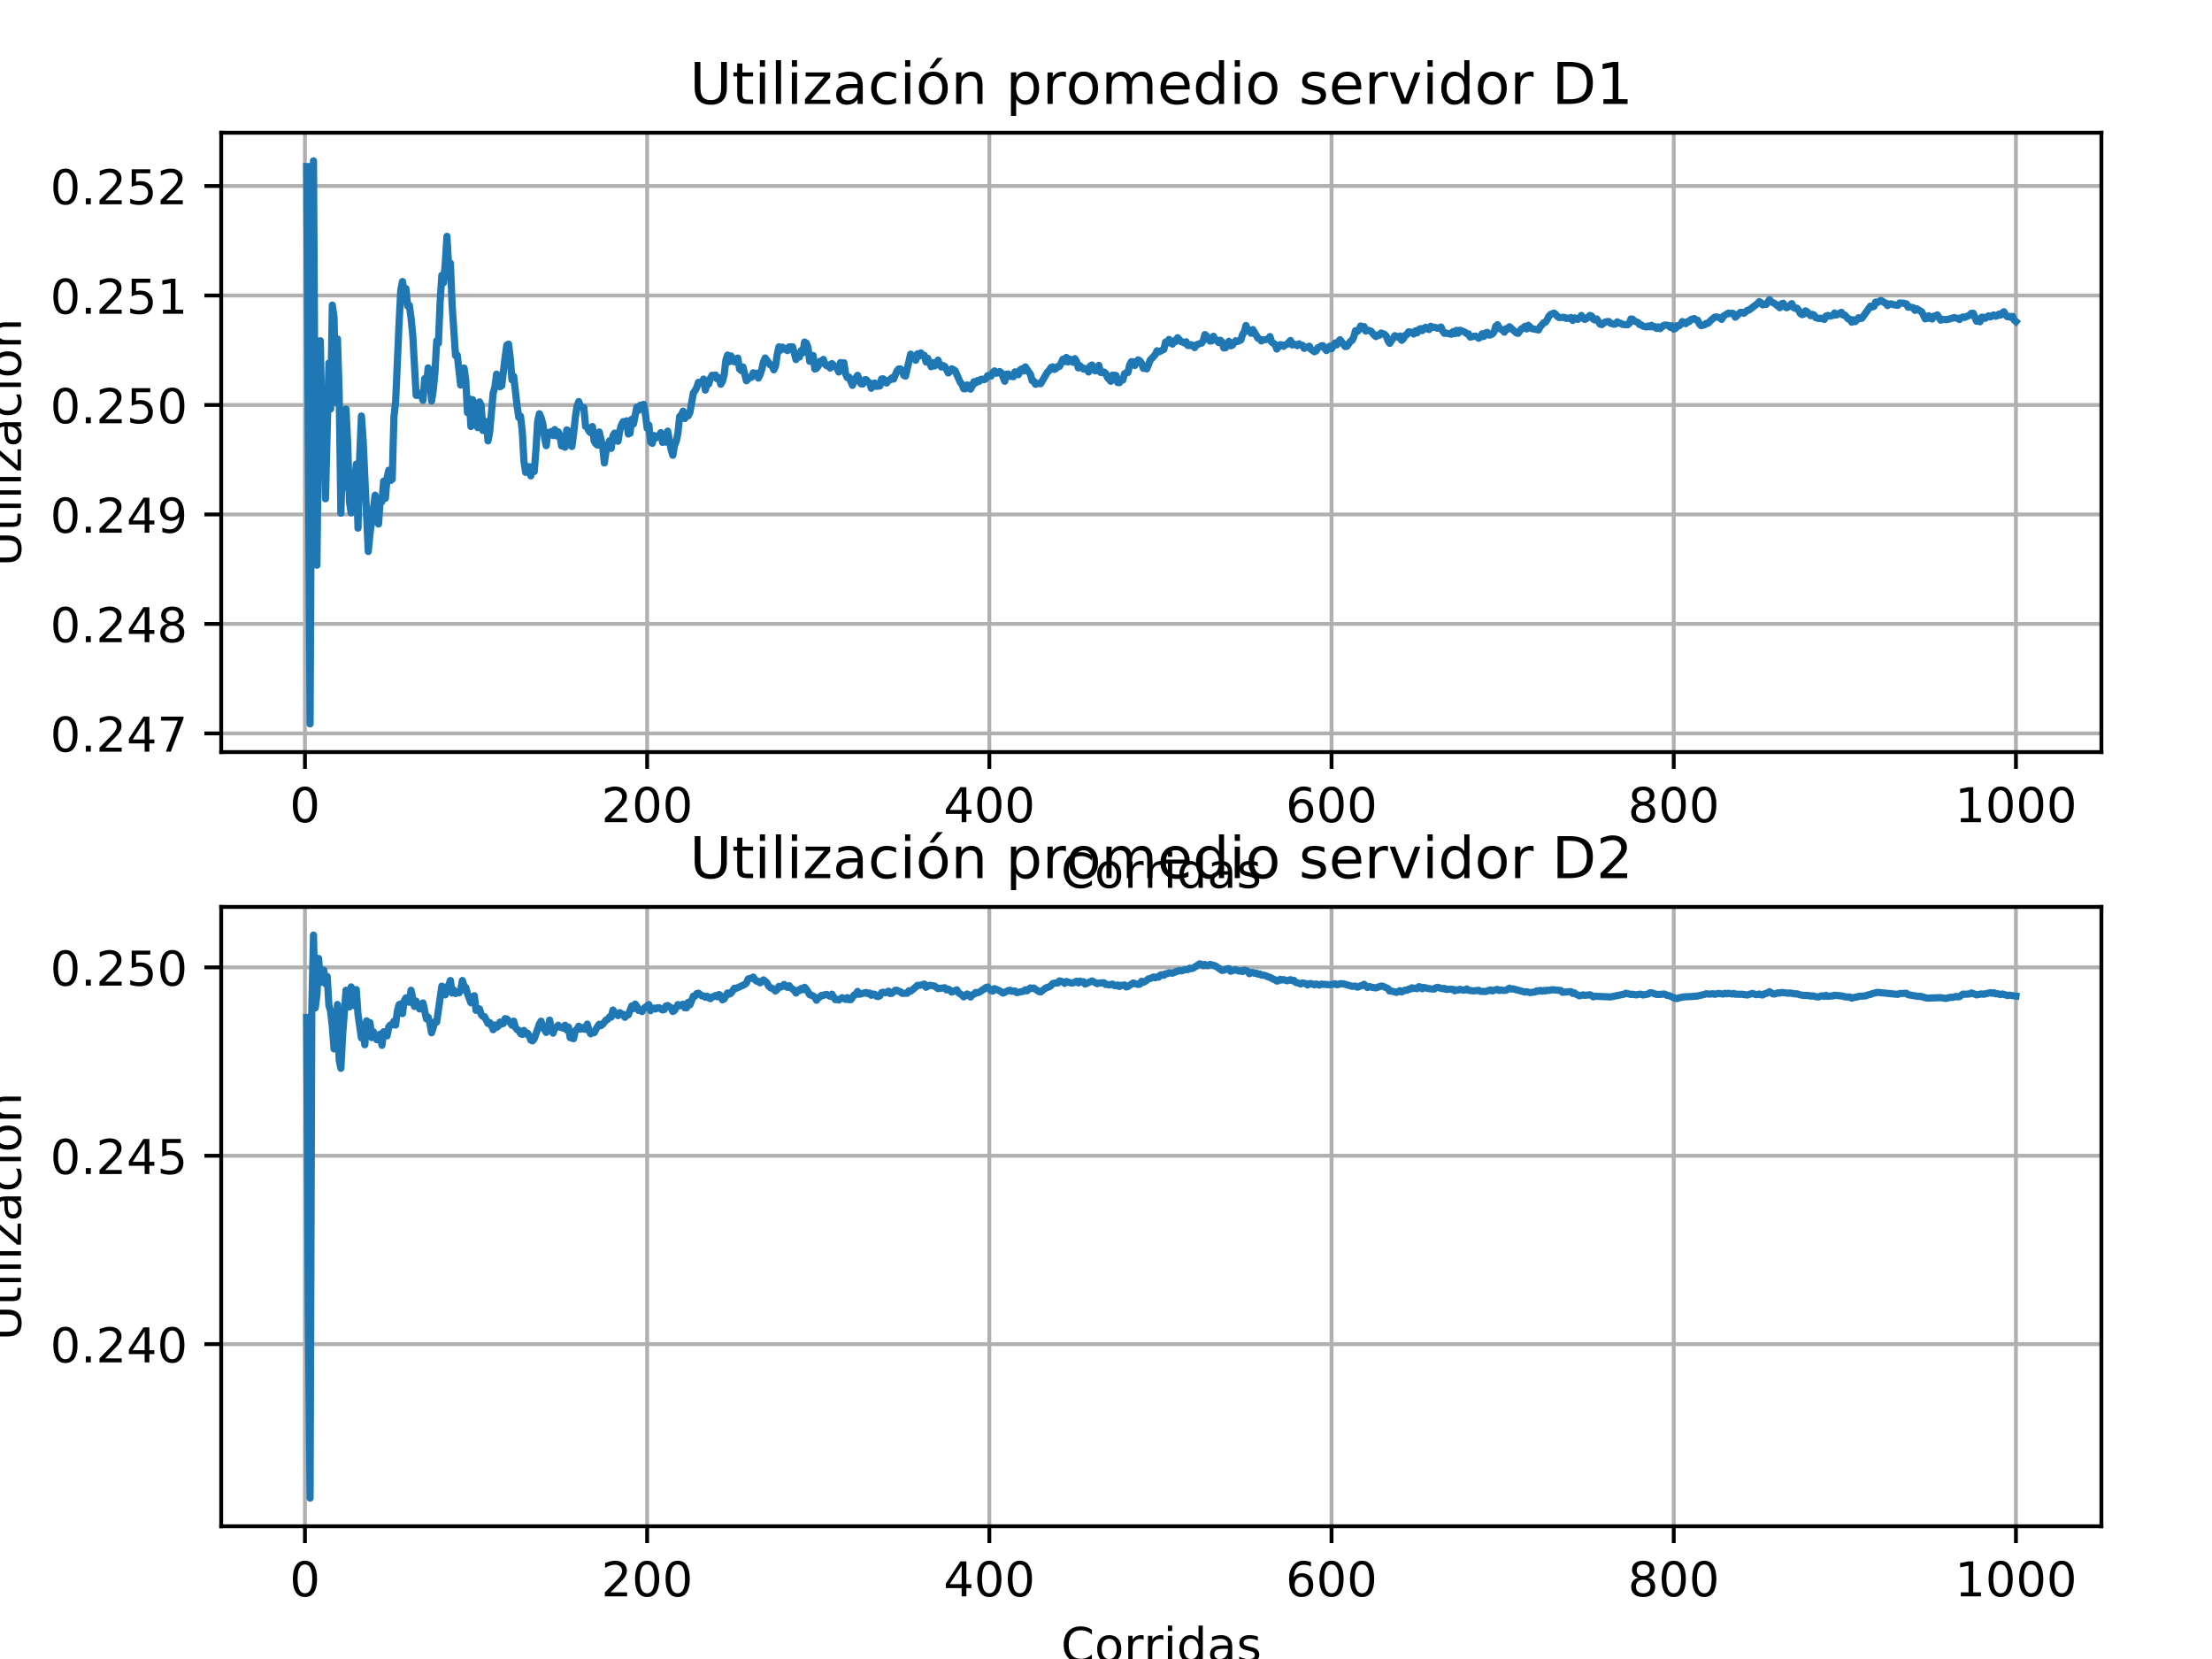 <?xml version="1.0" encoding="utf-8" standalone="no"?>
<!DOCTYPE svg PUBLIC "-//W3C//DTD SVG 1.1//EN"
  "http://www.w3.org/Graphics/SVG/1.1/DTD/svg11.dtd">
<!-- Created with matplotlib (https://matplotlib.org/) -->
<svg height="345.6pt" version="1.1" viewBox="0 0 460.8 345.6" width="460.8pt" xmlns="http://www.w3.org/2000/svg" xmlns:xlink="http://www.w3.org/1999/xlink">
 <defs>
  <style type="text/css">
*{stroke-linecap:butt;stroke-linejoin:round;}
  </style>
 </defs>
 <g id="figure_1">
  <g id="patch_1">
   <path d="M 0 345.6 
L 460.8 345.6 
L 460.8 0 
L 0 0 
z
" style="fill:#ffffff;"/>
  </g>
  <g id="axes_1">
   <g id="patch_2">
    <path d="M 46.08 156.672 
L 437.76 156.672 
L 437.76 27.648 
L 46.08 27.648 
z
" style="fill:#ffffff;"/>
   </g>
   <g id="matplotlib.axis_1">
    <g id="xtick_1">
     <g id="line2d_1">
      <path clip-path="url(#p5c8d9a965d)" d="M 63.527 156.672 
L 63.527 27.648 
" style="fill:none;stroke:#b0b0b0;stroke-linecap:square;stroke-width:0.8;"/>
     </g>
     <g id="line2d_2">
      <defs>
       <path d="M 0 0 
L 0 3.5 
" id="m28b875e874" style="stroke:#000000;stroke-width:0.8;"/>
      </defs>
      <g>
       <use style="stroke:#000000;stroke-width:0.8;" x="63.527" xlink:href="#m28b875e874" y="156.672"/>
      </g>
     </g>
     <g id="text_1">
      <!-- 0 -->
      <defs>
       <path d="M 31.781 66.406 
Q 24.172 66.406 20.328 58.906 
Q 16.5 51.422 16.5 36.375 
Q 16.5 21.391 20.328 13.891 
Q 24.172 6.391 31.781 6.391 
Q 39.453 6.391 43.281 13.891 
Q 47.125 21.391 47.125 36.375 
Q 47.125 51.422 43.281 58.906 
Q 39.453 66.406 31.781 66.406 
z
M 31.781 74.219 
Q 44.047 74.219 50.516 64.516 
Q 56.984 54.828 56.984 36.375 
Q 56.984 17.969 50.516 8.266 
Q 44.047 -1.422 31.781 -1.422 
Q 19.531 -1.422 13.062 8.266 
Q 6.594 17.969 6.594 36.375 
Q 6.594 54.828 13.062 64.516 
Q 19.531 74.219 31.781 74.219 
z
" id="DejaVuSans-48"/>
      </defs>
      <g transform="translate(60.346 171.27)scale(0.1 -0.1)">
       <use xlink:href="#DejaVuSans-48"/>
      </g>
     </g>
    </g>
    <g id="xtick_2">
     <g id="line2d_3">
      <path clip-path="url(#p5c8d9a965d)" d="M 134.813 156.672 
L 134.813 27.648 
" style="fill:none;stroke:#b0b0b0;stroke-linecap:square;stroke-width:0.8;"/>
     </g>
     <g id="line2d_4">
      <g>
       <use style="stroke:#000000;stroke-width:0.8;" x="134.813" xlink:href="#m28b875e874" y="156.672"/>
      </g>
     </g>
     <g id="text_2">
      <!-- 200 -->
      <defs>
       <path d="M 19.188 8.297 
L 53.609 8.297 
L 53.609 0 
L 7.328 0 
L 7.328 8.297 
Q 12.938 14.109 22.625 23.891 
Q 32.328 33.688 34.812 36.531 
Q 39.547 41.844 41.422 45.531 
Q 43.312 49.219 43.312 52.781 
Q 43.312 58.594 39.234 62.25 
Q 35.156 65.922 28.609 65.922 
Q 23.969 65.922 18.812 64.312 
Q 13.672 62.703 7.812 59.422 
L 7.812 69.391 
Q 13.766 71.781 18.938 73 
Q 24.125 74.219 28.422 74.219 
Q 39.75 74.219 46.484 68.547 
Q 53.219 62.891 53.219 53.422 
Q 53.219 48.922 51.531 44.891 
Q 49.859 40.875 45.406 35.406 
Q 44.188 33.984 37.641 27.219 
Q 31.109 20.453 19.188 8.297 
z
" id="DejaVuSans-50"/>
      </defs>
      <g transform="translate(125.269 171.27)scale(0.1 -0.1)">
       <use xlink:href="#DejaVuSans-50"/>
       <use x="63.623" xlink:href="#DejaVuSans-48"/>
       <use x="127.246" xlink:href="#DejaVuSans-48"/>
      </g>
     </g>
    </g>
    <g id="xtick_3">
     <g id="line2d_5">
      <path clip-path="url(#p5c8d9a965d)" d="M 206.099 156.672 
L 206.099 27.648 
" style="fill:none;stroke:#b0b0b0;stroke-linecap:square;stroke-width:0.8;"/>
     </g>
     <g id="line2d_6">
      <g>
       <use style="stroke:#000000;stroke-width:0.8;" x="206.099" xlink:href="#m28b875e874" y="156.672"/>
      </g>
     </g>
     <g id="text_3">
      <!-- 400 -->
      <defs>
       <path d="M 37.797 64.312 
L 12.891 25.391 
L 37.797 25.391 
z
M 35.203 72.906 
L 47.609 72.906 
L 47.609 25.391 
L 58.016 25.391 
L 58.016 17.188 
L 47.609 17.188 
L 47.609 0 
L 37.797 0 
L 37.797 17.188 
L 4.891 17.188 
L 4.891 26.703 
z
" id="DejaVuSans-52"/>
      </defs>
      <g transform="translate(196.555 171.27)scale(0.1 -0.1)">
       <use xlink:href="#DejaVuSans-52"/>
       <use x="63.623" xlink:href="#DejaVuSans-48"/>
       <use x="127.246" xlink:href="#DejaVuSans-48"/>
      </g>
     </g>
    </g>
    <g id="xtick_4">
     <g id="line2d_7">
      <path clip-path="url(#p5c8d9a965d)" d="M 277.385 156.672 
L 277.385 27.648 
" style="fill:none;stroke:#b0b0b0;stroke-linecap:square;stroke-width:0.8;"/>
     </g>
     <g id="line2d_8">
      <g>
       <use style="stroke:#000000;stroke-width:0.8;" x="277.385" xlink:href="#m28b875e874" y="156.672"/>
      </g>
     </g>
     <g id="text_4">
      <!-- 600 -->
      <defs>
       <path d="M 33.016 40.375 
Q 26.375 40.375 22.484 35.828 
Q 18.609 31.297 18.609 23.391 
Q 18.609 15.531 22.484 10.953 
Q 26.375 6.391 33.016 6.391 
Q 39.656 6.391 43.531 10.953 
Q 47.406 15.531 47.406 23.391 
Q 47.406 31.297 43.531 35.828 
Q 39.656 40.375 33.016 40.375 
z
M 52.594 71.297 
L 52.594 62.312 
Q 48.875 64.062 45.094 64.984 
Q 41.312 65.922 37.594 65.922 
Q 27.828 65.922 22.672 59.328 
Q 17.531 52.734 16.797 39.406 
Q 19.672 43.656 24.016 45.922 
Q 28.375 48.188 33.594 48.188 
Q 44.578 48.188 50.953 41.516 
Q 57.328 34.859 57.328 23.391 
Q 57.328 12.156 50.688 5.359 
Q 44.047 -1.422 33.016 -1.422 
Q 20.359 -1.422 13.672 8.266 
Q 6.984 17.969 6.984 36.375 
Q 6.984 53.656 15.188 63.938 
Q 23.391 74.219 37.203 74.219 
Q 40.922 74.219 44.703 73.484 
Q 48.484 72.75 52.594 71.297 
z
" id="DejaVuSans-54"/>
      </defs>
      <g transform="translate(267.841 171.27)scale(0.1 -0.1)">
       <use xlink:href="#DejaVuSans-54"/>
       <use x="63.623" xlink:href="#DejaVuSans-48"/>
       <use x="127.246" xlink:href="#DejaVuSans-48"/>
      </g>
     </g>
    </g>
    <g id="xtick_5">
     <g id="line2d_9">
      <path clip-path="url(#p5c8d9a965d)" d="M 348.671 156.672 
L 348.671 27.648 
" style="fill:none;stroke:#b0b0b0;stroke-linecap:square;stroke-width:0.8;"/>
     </g>
     <g id="line2d_10">
      <g>
       <use style="stroke:#000000;stroke-width:0.8;" x="348.671" xlink:href="#m28b875e874" y="156.672"/>
      </g>
     </g>
     <g id="text_5">
      <!-- 800 -->
      <defs>
       <path d="M 31.781 34.625 
Q 24.75 34.625 20.719 30.859 
Q 16.703 27.094 16.703 20.516 
Q 16.703 13.922 20.719 10.156 
Q 24.75 6.391 31.781 6.391 
Q 38.812 6.391 42.859 10.172 
Q 46.922 13.969 46.922 20.516 
Q 46.922 27.094 42.891 30.859 
Q 38.875 34.625 31.781 34.625 
z
M 21.922 38.812 
Q 15.578 40.375 12.031 44.719 
Q 8.5 49.078 8.5 55.328 
Q 8.5 64.062 14.719 69.141 
Q 20.953 74.219 31.781 74.219 
Q 42.672 74.219 48.875 69.141 
Q 55.078 64.062 55.078 55.328 
Q 55.078 49.078 51.531 44.719 
Q 48 40.375 41.703 38.812 
Q 48.828 37.156 52.797 32.312 
Q 56.781 27.484 56.781 20.516 
Q 56.781 9.906 50.312 4.234 
Q 43.844 -1.422 31.781 -1.422 
Q 19.734 -1.422 13.25 4.234 
Q 6.781 9.906 6.781 20.516 
Q 6.781 27.484 10.781 32.312 
Q 14.797 37.156 21.922 38.812 
z
M 18.312 54.391 
Q 18.312 48.734 21.844 45.562 
Q 25.391 42.391 31.781 42.391 
Q 38.141 42.391 41.719 45.562 
Q 45.312 48.734 45.312 54.391 
Q 45.312 60.062 41.719 63.234 
Q 38.141 66.406 31.781 66.406 
Q 25.391 66.406 21.844 63.234 
Q 18.312 60.062 18.312 54.391 
z
" id="DejaVuSans-56"/>
      </defs>
      <g transform="translate(339.127 171.27)scale(0.1 -0.1)">
       <use xlink:href="#DejaVuSans-56"/>
       <use x="63.623" xlink:href="#DejaVuSans-48"/>
       <use x="127.246" xlink:href="#DejaVuSans-48"/>
      </g>
     </g>
    </g>
    <g id="xtick_6">
     <g id="line2d_11">
      <path clip-path="url(#p5c8d9a965d)" d="M 419.956 156.672 
L 419.956 27.648 
" style="fill:none;stroke:#b0b0b0;stroke-linecap:square;stroke-width:0.8;"/>
     </g>
     <g id="line2d_12">
      <g>
       <use style="stroke:#000000;stroke-width:0.8;" x="419.956" xlink:href="#m28b875e874" y="156.672"/>
      </g>
     </g>
     <g id="text_6">
      <!-- 1000 -->
      <defs>
       <path d="M 12.406 8.297 
L 28.516 8.297 
L 28.516 63.922 
L 10.984 60.406 
L 10.984 69.391 
L 28.422 72.906 
L 38.281 72.906 
L 38.281 8.297 
L 54.391 8.297 
L 54.391 0 
L 12.406 0 
z
" id="DejaVuSans-49"/>
      </defs>
      <g transform="translate(407.231 171.27)scale(0.1 -0.1)">
       <use xlink:href="#DejaVuSans-49"/>
       <use x="63.623" xlink:href="#DejaVuSans-48"/>
       <use x="127.246" xlink:href="#DejaVuSans-48"/>
       <use x="190.869" xlink:href="#DejaVuSans-48"/>
      </g>
     </g>
    </g>
    <g id="text_7">
     <!-- Corridas -->
     <defs>
      <path d="M 64.406 67.281 
L 64.406 56.891 
Q 59.422 61.531 53.781 63.812 
Q 48.141 66.109 41.797 66.109 
Q 29.297 66.109 22.656 58.469 
Q 16.016 50.828 16.016 36.375 
Q 16.016 21.969 22.656 14.328 
Q 29.297 6.688 41.797 6.688 
Q 48.141 6.688 53.781 8.984 
Q 59.422 11.281 64.406 15.922 
L 64.406 5.609 
Q 59.234 2.094 53.438 0.328 
Q 47.656 -1.422 41.219 -1.422 
Q 24.656 -1.422 15.125 8.703 
Q 5.609 18.844 5.609 36.375 
Q 5.609 53.953 15.125 64.078 
Q 24.656 74.219 41.219 74.219 
Q 47.75 74.219 53.531 72.484 
Q 59.328 70.75 64.406 67.281 
z
" id="DejaVuSans-67"/>
      <path d="M 30.609 48.391 
Q 23.391 48.391 19.188 42.75 
Q 14.984 37.109 14.984 27.297 
Q 14.984 17.484 19.156 11.844 
Q 23.344 6.203 30.609 6.203 
Q 37.797 6.203 41.984 11.859 
Q 46.188 17.531 46.188 27.297 
Q 46.188 37.016 41.984 42.703 
Q 37.797 48.391 30.609 48.391 
z
M 30.609 56 
Q 42.328 56 49.016 48.375 
Q 55.719 40.766 55.719 27.297 
Q 55.719 13.875 49.016 6.219 
Q 42.328 -1.422 30.609 -1.422 
Q 18.844 -1.422 12.172 6.219 
Q 5.516 13.875 5.516 27.297 
Q 5.516 40.766 12.172 48.375 
Q 18.844 56 30.609 56 
z
" id="DejaVuSans-111"/>
      <path d="M 41.109 46.297 
Q 39.594 47.172 37.812 47.578 
Q 36.031 48 33.891 48 
Q 26.266 48 22.188 43.047 
Q 18.109 38.094 18.109 28.812 
L 18.109 0 
L 9.078 0 
L 9.078 54.688 
L 18.109 54.688 
L 18.109 46.188 
Q 20.953 51.172 25.484 53.578 
Q 30.031 56 36.531 56 
Q 37.453 56 38.578 55.875 
Q 39.703 55.766 41.062 55.516 
z
" id="DejaVuSans-114"/>
      <path d="M 9.422 54.688 
L 18.406 54.688 
L 18.406 0 
L 9.422 0 
z
M 9.422 75.984 
L 18.406 75.984 
L 18.406 64.594 
L 9.422 64.594 
z
" id="DejaVuSans-105"/>
      <path d="M 45.406 46.391 
L 45.406 75.984 
L 54.391 75.984 
L 54.391 0 
L 45.406 0 
L 45.406 8.203 
Q 42.578 3.328 38.25 0.953 
Q 33.938 -1.422 27.875 -1.422 
Q 17.969 -1.422 11.734 6.484 
Q 5.516 14.406 5.516 27.297 
Q 5.516 40.188 11.734 48.094 
Q 17.969 56 27.875 56 
Q 33.938 56 38.25 53.625 
Q 42.578 51.266 45.406 46.391 
z
M 14.797 27.297 
Q 14.797 17.391 18.875 11.75 
Q 22.953 6.109 30.078 6.109 
Q 37.203 6.109 41.297 11.75 
Q 45.406 17.391 45.406 27.297 
Q 45.406 37.203 41.297 42.844 
Q 37.203 48.484 30.078 48.484 
Q 22.953 48.484 18.875 42.844 
Q 14.797 37.203 14.797 27.297 
z
" id="DejaVuSans-100"/>
      <path d="M 34.281 27.484 
Q 23.391 27.484 19.188 25 
Q 14.984 22.516 14.984 16.5 
Q 14.984 11.719 18.141 8.906 
Q 21.297 6.109 26.703 6.109 
Q 34.188 6.109 38.703 11.406 
Q 43.219 16.703 43.219 25.484 
L 43.219 27.484 
z
M 52.203 31.203 
L 52.203 0 
L 43.219 0 
L 43.219 8.297 
Q 40.141 3.328 35.547 0.953 
Q 30.953 -1.422 24.312 -1.422 
Q 15.922 -1.422 10.953 3.297 
Q 6 8.016 6 15.922 
Q 6 25.141 12.172 29.828 
Q 18.359 34.516 30.609 34.516 
L 43.219 34.516 
L 43.219 35.406 
Q 43.219 41.609 39.141 45 
Q 35.062 48.391 27.688 48.391 
Q 23 48.391 18.547 47.266 
Q 14.109 46.141 10.016 43.891 
L 10.016 52.203 
Q 14.938 54.109 19.578 55.047 
Q 24.219 56 28.609 56 
Q 40.484 56 46.344 49.844 
Q 52.203 43.703 52.203 31.203 
z
" id="DejaVuSans-97"/>
      <path d="M 44.281 53.078 
L 44.281 44.578 
Q 40.484 46.531 36.375 47.5 
Q 32.281 48.484 27.875 48.484 
Q 21.188 48.484 17.844 46.438 
Q 14.5 44.391 14.5 40.281 
Q 14.5 37.156 16.891 35.375 
Q 19.281 33.594 26.516 31.984 
L 29.594 31.297 
Q 39.156 29.25 43.188 25.516 
Q 47.219 21.781 47.219 15.094 
Q 47.219 7.469 41.188 3.016 
Q 35.156 -1.422 24.609 -1.422 
Q 20.219 -1.422 15.453 -0.562 
Q 10.688 0.297 5.422 2 
L 5.422 11.281 
Q 10.406 8.688 15.234 7.391 
Q 20.062 6.109 24.812 6.109 
Q 31.156 6.109 34.562 8.281 
Q 37.984 10.453 37.984 14.406 
Q 37.984 18.062 35.516 20.016 
Q 33.062 21.969 24.703 23.781 
L 21.578 24.516 
Q 13.234 26.266 9.516 29.906 
Q 5.812 33.547 5.812 39.891 
Q 5.812 47.609 11.281 51.797 
Q 16.75 56 26.812 56 
Q 31.781 56 36.172 55.266 
Q 40.578 54.547 44.281 53.078 
z
" id="DejaVuSans-115"/>
     </defs>
     <g transform="translate(221.027 184.949)scale(0.1 -0.1)">
      <use xlink:href="#DejaVuSans-67"/>
      <use x="69.824" xlink:href="#DejaVuSans-111"/>
      <use x="131.006" xlink:href="#DejaVuSans-114"/>
      <use x="172.104" xlink:href="#DejaVuSans-114"/>
      <use x="213.217" xlink:href="#DejaVuSans-105"/>
      <use x="241" xlink:href="#DejaVuSans-100"/>
      <use x="304.477" xlink:href="#DejaVuSans-97"/>
      <use x="365.756" xlink:href="#DejaVuSans-115"/>
     </g>
    </g>
   </g>
   <g id="matplotlib.axis_2">
    <g id="ytick_1">
     <g id="line2d_13">
      <path clip-path="url(#p5c8d9a965d)" d="M 46.08 152.782 
L 437.76 152.782 
" style="fill:none;stroke:#b0b0b0;stroke-linecap:square;stroke-width:0.8;"/>
     </g>
     <g id="line2d_14">
      <defs>
       <path d="M 0 0 
L -3.5 0 
" id="m6e3227df57" style="stroke:#000000;stroke-width:0.8;"/>
      </defs>
      <g>
       <use style="stroke:#000000;stroke-width:0.8;" x="46.08" xlink:href="#m6e3227df57" y="152.782"/>
      </g>
     </g>
     <g id="text_8">
      <!-- 0.247 -->
      <defs>
       <path d="M 10.688 12.406 
L 21 12.406 
L 21 0 
L 10.688 0 
z
" id="DejaVuSans-46"/>
       <path d="M 8.203 72.906 
L 55.078 72.906 
L 55.078 68.703 
L 28.609 0 
L 18.312 0 
L 43.219 64.594 
L 8.203 64.594 
z
" id="DejaVuSans-55"/>
      </defs>
      <g transform="translate(10.452 156.581)scale(0.1 -0.1)">
       <use xlink:href="#DejaVuSans-48"/>
       <use x="63.623" xlink:href="#DejaVuSans-46"/>
       <use x="95.41" xlink:href="#DejaVuSans-50"/>
       <use x="159.033" xlink:href="#DejaVuSans-52"/>
       <use x="222.656" xlink:href="#DejaVuSans-55"/>
      </g>
     </g>
    </g>
    <g id="ytick_2">
     <g id="line2d_15">
      <path clip-path="url(#p5c8d9a965d)" d="M 46.08 129.976 
L 437.76 129.976 
" style="fill:none;stroke:#b0b0b0;stroke-linecap:square;stroke-width:0.8;"/>
     </g>
     <g id="line2d_16">
      <g>
       <use style="stroke:#000000;stroke-width:0.8;" x="46.08" xlink:href="#m6e3227df57" y="129.976"/>
      </g>
     </g>
     <g id="text_9">
      <!-- 0.248 -->
      <g transform="translate(10.452 133.775)scale(0.1 -0.1)">
       <use xlink:href="#DejaVuSans-48"/>
       <use x="63.623" xlink:href="#DejaVuSans-46"/>
       <use x="95.41" xlink:href="#DejaVuSans-50"/>
       <use x="159.033" xlink:href="#DejaVuSans-52"/>
       <use x="222.656" xlink:href="#DejaVuSans-56"/>
      </g>
     </g>
    </g>
    <g id="ytick_3">
     <g id="line2d_17">
      <path clip-path="url(#p5c8d9a965d)" d="M 46.08 107.17 
L 437.76 107.17 
" style="fill:none;stroke:#b0b0b0;stroke-linecap:square;stroke-width:0.8;"/>
     </g>
     <g id="line2d_18">
      <g>
       <use style="stroke:#000000;stroke-width:0.8;" x="46.08" xlink:href="#m6e3227df57" y="107.17"/>
      </g>
     </g>
     <g id="text_10">
      <!-- 0.249 -->
      <defs>
       <path d="M 10.984 1.516 
L 10.984 10.5 
Q 14.703 8.734 18.5 7.812 
Q 22.312 6.891 25.984 6.891 
Q 35.75 6.891 40.891 13.453 
Q 46.047 20.016 46.781 33.406 
Q 43.953 29.203 39.594 26.953 
Q 35.25 24.703 29.984 24.703 
Q 19.047 24.703 12.672 31.312 
Q 6.297 37.938 6.297 49.422 
Q 6.297 60.641 12.938 67.422 
Q 19.578 74.219 30.609 74.219 
Q 43.266 74.219 49.922 64.516 
Q 56.594 54.828 56.594 36.375 
Q 56.594 19.141 48.406 8.859 
Q 40.234 -1.422 26.422 -1.422 
Q 22.703 -1.422 18.891 -0.688 
Q 15.094 0.047 10.984 1.516 
z
M 30.609 32.422 
Q 37.25 32.422 41.125 36.953 
Q 45.016 41.5 45.016 49.422 
Q 45.016 57.281 41.125 61.844 
Q 37.25 66.406 30.609 66.406 
Q 23.969 66.406 20.094 61.844 
Q 16.219 57.281 16.219 49.422 
Q 16.219 41.5 20.094 36.953 
Q 23.969 32.422 30.609 32.422 
z
" id="DejaVuSans-57"/>
      </defs>
      <g transform="translate(10.452 110.969)scale(0.1 -0.1)">
       <use xlink:href="#DejaVuSans-48"/>
       <use x="63.623" xlink:href="#DejaVuSans-46"/>
       <use x="95.41" xlink:href="#DejaVuSans-50"/>
       <use x="159.033" xlink:href="#DejaVuSans-52"/>
       <use x="222.656" xlink:href="#DejaVuSans-57"/>
      </g>
     </g>
    </g>
    <g id="ytick_4">
     <g id="line2d_19">
      <path clip-path="url(#p5c8d9a965d)" d="M 46.08 84.363 
L 437.76 84.363 
" style="fill:none;stroke:#b0b0b0;stroke-linecap:square;stroke-width:0.8;"/>
     </g>
     <g id="line2d_20">
      <g>
       <use style="stroke:#000000;stroke-width:0.8;" x="46.08" xlink:href="#m6e3227df57" y="84.363"/>
      </g>
     </g>
     <g id="text_11">
      <!-- 0.250 -->
      <defs>
       <path d="M 10.797 72.906 
L 49.516 72.906 
L 49.516 64.594 
L 19.828 64.594 
L 19.828 46.734 
Q 21.969 47.469 24.109 47.828 
Q 26.266 48.188 28.422 48.188 
Q 40.625 48.188 47.75 41.5 
Q 54.891 34.812 54.891 23.391 
Q 54.891 11.625 47.562 5.094 
Q 40.234 -1.422 26.906 -1.422 
Q 22.312 -1.422 17.547 -0.641 
Q 12.797 0.141 7.719 1.703 
L 7.719 11.625 
Q 12.109 9.234 16.797 8.062 
Q 21.484 6.891 26.703 6.891 
Q 35.156 6.891 40.078 11.328 
Q 45.016 15.766 45.016 23.391 
Q 45.016 31 40.078 35.438 
Q 35.156 39.891 26.703 39.891 
Q 22.75 39.891 18.812 39.016 
Q 14.891 38.141 10.797 36.281 
z
" id="DejaVuSans-53"/>
      </defs>
      <g transform="translate(10.452 88.163)scale(0.1 -0.1)">
       <use xlink:href="#DejaVuSans-48"/>
       <use x="63.623" xlink:href="#DejaVuSans-46"/>
       <use x="95.41" xlink:href="#DejaVuSans-50"/>
       <use x="159.033" xlink:href="#DejaVuSans-53"/>
       <use x="222.656" xlink:href="#DejaVuSans-48"/>
      </g>
     </g>
    </g>
    <g id="ytick_5">
     <g id="line2d_21">
      <path clip-path="url(#p5c8d9a965d)" d="M 46.08 61.557 
L 437.76 61.557 
" style="fill:none;stroke:#b0b0b0;stroke-linecap:square;stroke-width:0.8;"/>
     </g>
     <g id="line2d_22">
      <g>
       <use style="stroke:#000000;stroke-width:0.8;" x="46.08" xlink:href="#m6e3227df57" y="61.557"/>
      </g>
     </g>
     <g id="text_12">
      <!-- 0.251 -->
      <g transform="translate(10.452 65.357)scale(0.1 -0.1)">
       <use xlink:href="#DejaVuSans-48"/>
       <use x="63.623" xlink:href="#DejaVuSans-46"/>
       <use x="95.41" xlink:href="#DejaVuSans-50"/>
       <use x="159.033" xlink:href="#DejaVuSans-53"/>
       <use x="222.656" xlink:href="#DejaVuSans-49"/>
      </g>
     </g>
    </g>
    <g id="ytick_6">
     <g id="line2d_23">
      <path clip-path="url(#p5c8d9a965d)" d="M 46.08 38.751 
L 437.76 38.751 
" style="fill:none;stroke:#b0b0b0;stroke-linecap:square;stroke-width:0.8;"/>
     </g>
     <g id="line2d_24">
      <g>
       <use style="stroke:#000000;stroke-width:0.8;" x="46.08" xlink:href="#m6e3227df57" y="38.751"/>
      </g>
     </g>
     <g id="text_13">
      <!-- 0.252 -->
      <g transform="translate(10.452 42.551)scale(0.1 -0.1)">
       <use xlink:href="#DejaVuSans-48"/>
       <use x="63.623" xlink:href="#DejaVuSans-46"/>
       <use x="95.41" xlink:href="#DejaVuSans-50"/>
       <use x="159.033" xlink:href="#DejaVuSans-53"/>
       <use x="222.656" xlink:href="#DejaVuSans-50"/>
      </g>
     </g>
    </g>
    <g id="text_14">
     <!-- Utilización -->
     <defs>
      <path d="M 8.688 72.906 
L 18.609 72.906 
L 18.609 28.609 
Q 18.609 16.891 22.844 11.734 
Q 27.094 6.594 36.625 6.594 
Q 46.094 6.594 50.344 11.734 
Q 54.594 16.891 54.594 28.609 
L 54.594 72.906 
L 64.5 72.906 
L 64.5 27.391 
Q 64.5 13.141 57.438 5.859 
Q 50.391 -1.422 36.625 -1.422 
Q 22.797 -1.422 15.734 5.859 
Q 8.688 13.141 8.688 27.391 
z
" id="DejaVuSans-85"/>
      <path d="M 18.312 70.219 
L 18.312 54.688 
L 36.812 54.688 
L 36.812 47.703 
L 18.312 47.703 
L 18.312 18.016 
Q 18.312 11.328 20.141 9.422 
Q 21.969 7.516 27.594 7.516 
L 36.812 7.516 
L 36.812 0 
L 27.594 0 
Q 17.188 0 13.234 3.875 
Q 9.281 7.766 9.281 18.016 
L 9.281 47.703 
L 2.688 47.703 
L 2.688 54.688 
L 9.281 54.688 
L 9.281 70.219 
z
" id="DejaVuSans-116"/>
      <path d="M 9.422 75.984 
L 18.406 75.984 
L 18.406 0 
L 9.422 0 
z
" id="DejaVuSans-108"/>
      <path d="M 5.516 54.688 
L 48.188 54.688 
L 48.188 46.484 
L 14.406 7.172 
L 48.188 7.172 
L 48.188 0 
L 4.297 0 
L 4.297 8.203 
L 38.094 47.516 
L 5.516 47.516 
z
" id="DejaVuSans-122"/>
      <path d="M 48.781 52.594 
L 48.781 44.188 
Q 44.969 46.297 41.141 47.344 
Q 37.312 48.391 33.406 48.391 
Q 24.656 48.391 19.812 42.844 
Q 14.984 37.312 14.984 27.297 
Q 14.984 17.281 19.812 11.734 
Q 24.656 6.203 33.406 6.203 
Q 37.312 6.203 41.141 7.25 
Q 44.969 8.297 48.781 10.406 
L 48.781 2.094 
Q 45.016 0.344 40.984 -0.531 
Q 36.969 -1.422 32.422 -1.422 
Q 20.062 -1.422 12.781 6.344 
Q 5.516 14.109 5.516 27.297 
Q 5.516 40.672 12.859 48.328 
Q 20.219 56 33.016 56 
Q 37.156 56 41.109 55.141 
Q 45.062 54.297 48.781 52.594 
z
" id="DejaVuSans-99"/>
      <path d="M 30.609 48.391 
Q 23.391 48.391 19.188 42.75 
Q 14.984 37.109 14.984 27.297 
Q 14.984 17.484 19.156 11.844 
Q 23.344 6.203 30.609 6.203 
Q 37.797 6.203 41.984 11.859 
Q 46.188 17.531 46.188 27.297 
Q 46.188 37.016 41.984 42.703 
Q 37.797 48.391 30.609 48.391 
z
M 30.609 56 
Q 42.328 56 49.016 48.375 
Q 55.719 40.766 55.719 27.297 
Q 55.719 13.875 49.016 6.219 
Q 42.328 -1.422 30.609 -1.422 
Q 18.844 -1.422 12.172 6.219 
Q 5.516 13.875 5.516 27.297 
Q 5.516 40.766 12.172 48.375 
Q 18.844 56 30.609 56 
z
M 37.406 79.984 
L 47.125 79.984 
L 31.219 61.625 
L 23.734 61.625 
z
" id="DejaVuSans-243"/>
      <path d="M 54.891 33.016 
L 54.891 0 
L 45.906 0 
L 45.906 32.719 
Q 45.906 40.484 42.875 44.328 
Q 39.844 48.188 33.797 48.188 
Q 26.516 48.188 22.312 43.547 
Q 18.109 38.922 18.109 30.906 
L 18.109 0 
L 9.078 0 
L 9.078 54.688 
L 18.109 54.688 
L 18.109 46.188 
Q 21.344 51.125 25.703 53.562 
Q 30.078 56 35.797 56 
Q 45.219 56 50.047 50.172 
Q 54.891 44.344 54.891 33.016 
z
" id="DejaVuSans-110"/>
     </defs>
     <g transform="translate(4.372 118.001)rotate(-90)scale(0.1 -0.1)">
      <use xlink:href="#DejaVuSans-85"/>
      <use x="73.193" xlink:href="#DejaVuSans-116"/>
      <use x="112.402" xlink:href="#DejaVuSans-105"/>
      <use x="140.186" xlink:href="#DejaVuSans-108"/>
      <use x="167.969" xlink:href="#DejaVuSans-105"/>
      <use x="195.752" xlink:href="#DejaVuSans-122"/>
      <use x="248.242" xlink:href="#DejaVuSans-97"/>
      <use x="309.521" xlink:href="#DejaVuSans-99"/>
      <use x="364.502" xlink:href="#DejaVuSans-105"/>
      <use x="392.285" xlink:href="#DejaVuSans-243"/>
      <use x="453.467" xlink:href="#DejaVuSans-110"/>
     </g>
    </g>
   </g>
   <g id="line2d_25">
    <path clip-path="url(#p5c8d9a965d)" d="M 63.884 34.703 
L 64.596 150.807 
L 64.953 80.155 
L 65.309 33.513 
L 65.666 95.598 
L 66.022 117.746 
L 66.379 85.778 
L 66.735 70.982 
L 67.091 90.904 
L 67.448 84.344 
L 67.804 103.903 
L 68.517 75.636 
L 68.874 85.184 
L 69.23 63.557 
L 69.587 66.133 
L 69.943 83.803 
L 70.299 70.6 
L 70.656 81.829 
L 71.012 106.907 
L 71.369 93.985 
L 71.725 101.504 
L 72.082 85.211 
L 72.438 92.601 
L 72.794 104.446 
L 73.151 106.839 
L 73.507 98.561 
L 73.864 101.659 
L 74.22 96.683 
L 74.577 110.024 
L 74.933 95.158 
L 75.289 86.663 
L 75.646 91.718 
L 76.715 114.881 
L 77.072 111.22 
L 77.784 105.902 
L 78.141 103.157 
L 78.497 108.32 
L 78.854 109.17 
L 79.21 104.097 
L 79.567 104.502 
L 79.923 100.227 
L 80.279 103.794 
L 80.636 99.51 
L 80.992 97.95 
L 81.349 100.105 
L 81.705 99.848 
L 82.062 86.861 
L 82.418 83.679 
L 83.131 67.396 
L 83.487 60.474 
L 83.844 58.649 
L 84.2 60.944 
L 84.557 60.113 
L 84.913 63.739 
L 85.269 63.595 
L 85.626 66.208 
L 85.982 69.75 
L 86.695 82.362 
L 87.052 82.363 
L 87.408 81.905 
L 87.764 82.307 
L 88.121 83.406 
L 88.477 78.851 
L 88.834 80.315 
L 89.19 76.632 
L 89.547 78.316 
L 89.903 83.543 
L 90.259 81.175 
L 90.616 77.51 
L 90.972 71.003 
L 91.329 71.511 
L 91.685 62.934 
L 92.042 57.351 
L 92.398 58.9 
L 92.754 54.939 
L 93.111 49.231 
L 93.467 55.734 
L 93.824 54.806 
L 94.18 63.446 
L 94.893 74.088 
L 95.249 73.961 
L 95.962 80.219 
L 96.675 76.673 
L 97.032 79.271 
L 97.388 85.974 
L 97.744 83.077 
L 98.101 88.847 
L 98.457 83.252 
L 98.814 85.749 
L 99.17 86.184 
L 99.527 89.077 
L 99.883 83.719 
L 100.239 84.458 
L 100.596 89.684 
L 100.952 88.336 
L 101.309 87.82 
L 101.665 91.847 
L 102.022 89.864 
L 102.734 81.883 
L 103.091 80.647 
L 103.447 77.934 
L 104.16 80.567 
L 104.517 80.349 
L 105.229 74.389 
L 105.586 71.883 
L 105.942 71.686 
L 106.299 74.558 
L 106.655 79.136 
L 107.012 78.383 
L 107.724 84.6 
L 108.081 86.978 
L 108.437 86.7 
L 108.794 89.808 
L 109.15 96.099 
L 109.507 98.4 
L 109.863 97.362 
L 110.219 97.208 
L 110.576 99.135 
L 110.932 97.361 
L 111.289 98.236 
L 111.645 93.779 
L 112.002 87.805 
L 112.358 86.191 
L 112.714 86.966 
L 113.071 88.268 
L 113.427 91.046 
L 113.784 92.844 
L 114.14 90.093 
L 114.497 90.549 
L 114.853 89.901 
L 115.209 90.728 
L 115.566 89.485 
L 115.922 90.802 
L 116.279 89.961 
L 116.635 90.743 
L 116.992 92.899 
L 117.348 91.822 
L 117.704 93.171 
L 118.061 89.556 
L 118.417 89.741 
L 119.13 93.019 
L 119.487 90.449 
L 119.843 86.998 
L 120.199 84.675 
L 120.556 83.658 
L 120.912 84.582 
L 121.269 84.947 
L 121.625 84.895 
L 121.982 88.824 
L 122.338 89.048 
L 122.694 89.82 
L 123.051 90.155 
L 123.407 88.857 
L 123.764 91.829 
L 124.12 92.453 
L 124.477 92.726 
L 124.833 89.985 
L 125.546 93.059 
L 125.902 96.438 
L 126.259 93.877 
L 126.972 91.827 
L 127.328 93.405 
L 127.684 90.787 
L 128.041 90.232 
L 128.397 91.752 
L 128.754 91.921 
L 129.11 89.71 
L 129.467 88.519 
L 129.823 87.836 
L 130.179 88.049 
L 130.536 87.662 
L 130.892 90.411 
L 131.249 90.252 
L 131.605 87.333 
L 131.962 88.324 
L 132.674 84.804 
L 133.031 85.481 
L 133.387 84.412 
L 133.744 84.384 
L 134.1 84.241 
L 134.457 86.34 
L 134.813 89.209 
L 135.169 88.553 
L 135.526 92.066 
L 135.882 92.361 
L 136.239 90.728 
L 136.595 91.259 
L 137.308 90.67 
L 137.664 90.123 
L 138.021 92.149 
L 138.377 91.728 
L 138.734 92.105 
L 139.09 89.813 
L 139.803 93.657 
L 140.159 94.841 
L 140.516 92.791 
L 140.872 91.929 
L 141.229 90.195 
L 141.585 86.75 
L 141.942 86.416 
L 142.298 85.654 
L 142.654 87.188 
L 143.011 86.301 
L 143.367 86.632 
L 143.724 85.901 
L 144.437 81.85 
L 144.793 81.402 
L 145.149 80.69 
L 145.506 79.639 
L 145.862 79.782 
L 146.219 79.735 
L 146.575 78.976 
L 146.932 81.26 
L 147.288 79.838 
L 147.644 80.013 
L 148.001 78.788 
L 148.357 78.171 
L 148.714 78.574 
L 149.07 78.136 
L 149.427 78.952 
L 149.783 78.708 
L 150.139 80.046 
L 150.496 79.446 
L 150.852 78.074 
L 151.209 75.07 
L 151.565 73.966 
L 151.922 75.359 
L 152.278 74.142 
L 152.991 75.372 
L 153.347 74.793 
L 153.704 74.597 
L 154.06 76.883 
L 154.417 77.193 
L 154.773 76.445 
L 155.486 79.315 
L 156.199 78.609 
L 156.555 78.583 
L 156.912 77.654 
L 157.268 77.846 
L 157.625 77.739 
L 157.981 78.768 
L 158.337 78.051 
L 158.694 76.979 
L 159.05 75.365 
L 159.407 74.577 
L 160.12 75.564 
L 160.476 76.034 
L 160.832 76.122 
L 161.189 77.04 
L 161.545 76.324 
L 161.902 73.907 
L 162.258 72.258 
L 162.615 72.941 
L 162.971 72.299 
L 164.04 73.041 
L 164.397 72.253 
L 165.11 72.243 
L 165.822 74.907 
L 166.179 73.939 
L 166.535 74.378 
L 166.892 73.036 
L 167.248 73.5 
L 167.605 71.255 
L 167.961 71.459 
L 168.317 72.358 
L 168.674 75.264 
L 169.03 74.841 
L 169.387 74.055 
L 169.743 76.883 
L 170.1 76.731 
L 170.456 76.233 
L 170.812 75.271 
L 171.169 75.415 
L 171.525 74.867 
L 171.882 75.904 
L 172.238 76.202 
L 172.595 76.034 
L 172.951 76.677 
L 173.307 75.734 
L 173.664 76.109 
L 174.02 76.3 
L 174.377 76.764 
L 174.733 77.495 
L 175.09 75.536 
L 175.446 76.173 
L 175.802 75.568 
L 176.159 77.915 
L 176.515 78.681 
L 176.872 78.551 
L 177.585 80.28 
L 177.941 79.217 
L 178.654 78.181 
L 179.01 79.444 
L 179.367 79.956 
L 179.723 79.998 
L 180.08 79.12 
L 180.436 79.094 
L 180.792 79.519 
L 181.149 79.748 
L 181.505 80.881 
L 181.862 80 
L 182.218 79.787 
L 182.575 80.482 
L 183.287 80.405 
L 183.644 78.942 
L 184 78.917 
L 184.357 79.656 
L 184.713 79.778 
L 185.07 79.23 
L 185.426 79.138 
L 185.782 78.708 
L 186.139 78.979 
L 186.852 77.308 
L 187.208 76.867 
L 187.565 76.852 
L 187.921 77.131 
L 188.277 78.188 
L 188.634 78.35 
L 189.703 73.77 
L 190.06 74.295 
L 190.416 74.298 
L 190.772 75.045 
L 191.129 73.703 
L 191.485 74.177 
L 191.842 73.511 
L 192.198 74.126 
L 192.555 74.029 
L 192.911 75.406 
L 193.267 74.649 
L 193.98 76.385 
L 194.337 75.545 
L 194.693 76.237 
L 195.05 75.902 
L 195.406 75.019 
L 195.762 76.005 
L 196.119 76.464 
L 196.475 76.158 
L 196.832 76.346 
L 197.545 77.699 
L 197.901 77.418 
L 198.257 76.821 
L 198.97 77.229 
L 200.04 79.644 
L 200.396 80.06 
L 200.752 80.982 
L 201.109 80.995 
L 201.465 80.198 
L 201.822 80.272 
L 202.178 81.064 
L 202.535 80.466 
L 202.891 79.511 
L 203.247 79.777 
L 203.604 79.292 
L 203.96 79.465 
L 204.317 79.027 
L 204.673 78.985 
L 205.03 79.091 
L 205.386 78.874 
L 205.742 78.257 
L 206.099 78.208 
L 206.455 78.348 
L 206.812 77.597 
L 207.168 77.27 
L 207.525 77.756 
L 207.881 77.674 
L 208.237 77.393 
L 208.594 77.66 
L 209.307 79.424 
L 209.663 77.953 
L 210.02 77.905 
L 210.376 78.421 
L 210.732 78.361 
L 211.089 78.478 
L 211.445 77.458 
L 211.802 77.916 
L 212.158 78.043 
L 212.515 77.05 
L 212.871 76.835 
L 213.227 77.287 
L 213.584 76.427 
L 214.653 77.969 
L 215.01 79.306 
L 215.366 79.381 
L 215.722 80.057 
L 216.435 79.83 
L 216.792 79.933 
L 218.217 77.491 
L 218.574 77.212 
L 218.93 76.57 
L 219.287 76.419 
L 219.643 76.962 
L 220 76.756 
L 220.356 76.326 
L 220.712 76.336 
L 221.425 74.83 
L 221.782 75.316 
L 222.138 74.461 
L 222.495 75.408 
L 222.851 74.815 
L 223.564 75.479 
L 223.92 74.718 
L 224.277 75.292 
L 224.633 76.647 
L 224.99 76.188 
L 225.702 76.885 
L 226.059 76.764 
L 226.415 76.909 
L 226.772 77.491 
L 227.128 76.238 
L 227.485 76.039 
L 227.841 77.065 
L 228.197 77.265 
L 228.91 76.118 
L 229.267 77.574 
L 229.623 77.629 
L 229.98 77.502 
L 230.336 77.772 
L 230.692 78.636 
L 231.405 79.431 
L 231.762 78.146 
L 232.475 78.206 
L 232.831 79.689 
L 233.187 79.728 
L 233.544 79.019 
L 233.9 79.181 
L 234.257 77.866 
L 234.613 77.648 
L 234.97 77.595 
L 235.326 76.036 
L 235.682 75.344 
L 236.039 75.349 
L 236.395 76.143 
L 236.752 75.308 
L 237.108 74.963 
L 237.465 75.177 
L 237.821 75.711 
L 238.177 76.74 
L 238.534 76.622 
L 238.89 76.847 
L 239.603 75.03 
L 240.672 73.863 
L 241.029 73.074 
L 241.385 73.318 
L 242.455 72.785 
L 242.811 71.236 
L 243.168 71.486 
L 243.524 70.711 
L 244.237 71.681 
L 244.593 70.988 
L 244.95 71.126 
L 245.306 70.346 
L 246.019 71.16 
L 246.375 71.249 
L 246.732 71.459 
L 247.088 71.202 
L 247.445 71.968 
L 247.801 71.985 
L 248.158 71.789 
L 248.87 72.417 
L 249.227 71.845 
L 249.94 71.587 
L 250.296 71.497 
L 250.653 70.988 
L 251.009 69.702 
L 251.365 69.989 
L 252.078 71.063 
L 252.435 70.997 
L 252.791 70.048 
L 253.148 70.697 
L 253.504 70.909 
L 253.86 71.349 
L 254.217 70.875 
L 254.573 71.241 
L 254.93 72.479 
L 255.286 72.454 
L 255.999 71.107 
L 256.355 72.033 
L 256.712 71.917 
L 257.425 70.977 
L 257.781 71.148 
L 258.494 70.828 
L 258.85 69.667 
L 259.207 69.153 
L 259.563 67.799 
L 259.92 68.673 
L 260.276 68.93 
L 260.633 69.436 
L 260.989 68.648 
L 262.058 70.473 
L 262.415 70.595 
L 262.771 71.034 
L 263.128 70.814 
L 264.197 70.664 
L 264.553 70.114 
L 264.91 71.272 
L 265.623 71.733 
L 265.979 72.713 
L 266.692 71.804 
L 267.048 71.851 
L 267.405 72.15 
L 267.761 71.829 
L 268.118 71.725 
L 268.83 70.936 
L 269.187 71.859 
L 269.543 71.651 
L 270.256 72.011 
L 270.613 71.626 
L 270.969 71.881 
L 271.325 71.93 
L 271.682 72.577 
L 272.751 72.112 
L 273.108 72.78 
L 273.82 73.273 
L 274.177 73.092 
L 274.533 72.433 
L 274.89 72.324 
L 275.246 72.049 
L 275.603 72.01 
L 276.315 73.033 
L 276.672 72.725 
L 277.028 72.119 
L 277.385 72.669 
L 278.098 71.466 
L 278.454 71.851 
L 278.81 71.14 
L 279.167 70.769 
L 279.88 71.761 
L 280.236 72.199 
L 280.593 72.143 
L 281.305 71.114 
L 281.662 70.916 
L 282.018 70.161 
L 282.375 68.877 
L 282.731 69.067 
L 283.088 68.752 
L 283.444 67.912 
L 283.8 68.116 
L 284.157 68.036 
L 284.513 68.97 
L 284.87 68.771 
L 285.583 68.964 
L 286.295 69.848 
L 286.652 70.122 
L 287.008 69.781 
L 287.365 69.819 
L 287.721 69.375 
L 288.434 69.655 
L 288.79 70.027 
L 289.147 70.988 
L 289.503 71.531 
L 290.573 69.924 
L 291.285 70.274 
L 291.642 69.995 
L 291.998 70.907 
L 292.355 70.563 
L 292.711 69.859 
L 293.068 69.723 
L 293.424 69.122 
L 294.137 69.242 
L 294.493 69.578 
L 294.85 68.939 
L 295.206 69.341 
L 295.563 68.658 
L 295.919 68.459 
L 296.275 68.874 
L 296.632 68.403 
L 296.988 68.172 
L 297.345 68.526 
L 297.701 68.658 
L 298.058 67.964 
L 298.414 68.183 
L 298.77 68.153 
L 299.483 68.386 
L 300.196 68.138 
L 300.553 68.969 
L 300.909 69.447 
L 301.265 69.387 
L 302.335 69.631 
L 302.691 69.083 
L 303.048 69.493 
L 303.404 68.81 
L 303.76 69.413 
L 304.117 68.793 
L 305.186 69.199 
L 305.543 69.503 
L 305.899 69.534 
L 306.255 70.217 
L 307.325 70.005 
L 307.681 70.173 
L 308.038 70.467 
L 308.394 70.241 
L 308.75 69.54 
L 309.107 70.093 
L 309.463 69.374 
L 309.82 69.234 
L 310.176 69.798 
L 310.533 69.762 
L 310.889 69.576 
L 311.245 69.123 
L 311.602 67.957 
L 311.958 67.641 
L 312.315 68.298 
L 312.671 68.622 
L 313.028 68.765 
L 313.384 69.197 
L 313.74 68.46 
L 314.097 68.573 
L 314.453 68.064 
L 315.879 69.343 
L 316.235 69.446 
L 316.948 68.494 
L 317.305 68.354 
L 317.661 67.988 
L 318.018 68.53 
L 318.374 67.776 
L 319.087 68.448 
L 320.513 68.731 
L 320.869 68.053 
L 321.582 67.238 
L 321.938 67.126 
L 322.295 66.615 
L 322.651 65.893 
L 323.008 65.511 
L 323.72 65.22 
L 324.077 65.47 
L 324.433 65.929 
L 324.79 66.154 
L 325.859 66.106 
L 326.215 66.325 
L 326.572 66.258 
L 326.928 66.346 
L 327.285 66.144 
L 327.641 66.758 
L 327.998 66.217 
L 328.711 66.52 
L 329.067 66.206 
L 329.423 65.718 
L 329.78 66.289 
L 330.136 66.541 
L 330.493 66.38 
L 331.206 65.71 
L 331.562 65.846 
L 331.918 66.504 
L 332.275 66.661 
L 332.631 66.441 
L 333.344 67.531 
L 333.701 67.615 
L 334.413 67.068 
L 335.126 66.968 
L 335.483 67.323 
L 336.196 67.55 
L 336.552 67.474 
L 336.908 67.048 
L 337.265 67.319 
L 337.621 67.335 
L 337.978 67.583 
L 339.047 67.666 
L 339.403 67.364 
L 339.76 66.447 
L 340.116 66.511 
L 340.473 66.91 
L 341.186 67.158 
L 341.542 67.606 
L 341.898 67.672 
L 342.255 67.938 
L 342.968 68.12 
L 343.324 67.904 
L 343.681 68.083 
L 344.037 67.761 
L 344.393 68.114 
L 344.75 68.045 
L 345.106 68.417 
L 345.463 68.085 
L 345.819 68.467 
L 346.532 67.807 
L 346.888 67.696 
L 347.601 67.818 
L 347.958 68.194 
L 348.314 67.865 
L 348.671 68.571 
L 349.027 68.408 
L 349.383 67.846 
L 349.74 67.901 
L 350.096 67.642 
L 350.453 66.988 
L 350.809 67.284 
L 351.166 67.431 
L 351.522 66.989 
L 351.878 67.017 
L 352.235 66.588 
L 352.948 66.364 
L 353.304 66.64 
L 353.661 66.714 
L 354.017 67.49 
L 354.373 67.842 
L 355.086 67.666 
L 355.443 67.359 
L 355.799 67.351 
L 356.512 66.638 
L 357.225 66.054 
L 357.581 66.013 
L 358.294 66.207 
L 358.651 66.531 
L 359.007 65.869 
L 360.076 65.216 
L 360.433 65.313 
L 360.789 65.245 
L 361.146 65.348 
L 361.502 66.082 
L 362.571 65.062 
L 362.928 65.073 
L 363.284 65.26 
L 363.997 64.656 
L 364.353 64.589 
L 366.136 63.237 
L 366.492 62.826 
L 366.848 63.08 
L 367.205 63.519 
L 367.561 63.348 
L 367.918 63.428 
L 368.631 62.42 
L 368.987 62.887 
L 369.7 63.218 
L 370.769 64.106 
L 371.126 63.295 
L 371.482 63.183 
L 371.838 63.87 
L 372.195 64.11 
L 372.551 63.924 
L 373.264 63.245 
L 373.621 64.057 
L 373.977 64.249 
L 374.333 64.187 
L 374.69 64.622 
L 375.046 65.319 
L 375.403 65.55 
L 375.759 65.428 
L 376.116 64.756 
L 376.472 64.962 
L 377.185 65.763 
L 377.541 65.485 
L 377.898 65.642 
L 378.254 66.168 
L 378.967 66.374 
L 379.323 66.274 
L 380.036 66.543 
L 380.393 65.834 
L 380.749 65.714 
L 381.106 65.849 
L 381.818 65.724 
L 382.175 65.208 
L 382.531 65.634 
L 383.601 65.063 
L 383.957 65.628 
L 384.313 65.635 
L 385.026 66.44 
L 385.383 66.484 
L 385.739 67.121 
L 386.096 66.614 
L 386.452 67.007 
L 386.808 66.674 
L 387.165 66.186 
L 387.521 66.36 
L 387.878 66.281 
L 389.66 63.769 
L 390.016 63.961 
L 390.373 63.841 
L 390.729 62.927 
L 391.086 63.024 
L 391.798 62.594 
L 392.155 62.743 
L 392.511 63.043 
L 392.868 63.163 
L 393.224 63.653 
L 393.581 63.326 
L 393.937 63.294 
L 394.65 63.509 
L 395.363 63.596 
L 395.719 63.122 
L 396.432 63.151 
L 397.145 63.302 
L 397.501 64.004 
L 397.858 63.916 
L 398.214 64.081 
L 398.571 64.101 
L 398.927 64.65 
L 399.283 64.317 
L 400.353 64.979 
L 401.066 66.426 
L 401.422 66.334 
L 401.778 65.776 
L 402.135 66.327 
L 402.491 66.468 
L 402.848 65.859 
L 403.204 65.83 
L 403.561 65.589 
L 404.273 66.701 
L 404.63 66.509 
L 405.343 66.598 
L 406.056 66.467 
L 407.125 66.142 
L 407.481 66.281 
L 407.838 66.293 
L 408.194 66.567 
L 408.551 66.206 
L 408.907 66.034 
L 409.263 66.133 
L 410.333 65.647 
L 410.689 65.266 
L 411.046 65.257 
L 411.758 66.923 
L 412.115 66.88 
L 412.471 67.04 
L 412.828 66.08 
L 413.184 66.1 
L 413.541 66.315 
L 414.253 65.789 
L 414.61 66.03 
L 415.323 65.597 
L 415.679 65.88 
L 416.036 65.788 
L 416.392 65.453 
L 416.749 65.648 
L 417.105 65.183 
L 417.461 64.948 
L 417.818 65.614 
L 418.174 65.988 
L 418.531 65.908 
L 418.887 66.108 
L 419.244 65.896 
L 419.6 66.684 
L 419.956 66.995 
L 419.956 66.995 
" style="fill:none;stroke:#1f77b4;stroke-linecap:square;stroke-width:1.5;"/>
   </g>
   <g id="patch_3">
    <path d="M 46.08 156.672 
L 46.08 27.648 
" style="fill:none;stroke:#000000;stroke-linecap:square;stroke-linejoin:miter;stroke-width:0.8;"/>
   </g>
   <g id="patch_4">
    <path d="M 437.76 156.672 
L 437.76 27.648 
" style="fill:none;stroke:#000000;stroke-linecap:square;stroke-linejoin:miter;stroke-width:0.8;"/>
   </g>
   <g id="patch_5">
    <path d="M 46.08 156.672 
L 437.76 156.672 
" style="fill:none;stroke:#000000;stroke-linecap:square;stroke-linejoin:miter;stroke-width:0.8;"/>
   </g>
   <g id="patch_6">
    <path d="M 46.08 27.648 
L 437.76 27.648 
" style="fill:none;stroke:#000000;stroke-linecap:square;stroke-linejoin:miter;stroke-width:0.8;"/>
   </g>
   <g id="text_15">
    <!-- Utilización promedio servidor D1 -->
    <defs>
     <path id="DejaVuSans-32"/>
     <path d="M 18.109 8.203 
L 18.109 -20.797 
L 9.078 -20.797 
L 9.078 54.688 
L 18.109 54.688 
L 18.109 46.391 
Q 20.953 51.266 25.266 53.625 
Q 29.594 56 35.594 56 
Q 45.562 56 51.781 48.094 
Q 58.016 40.188 58.016 27.297 
Q 58.016 14.406 51.781 6.484 
Q 45.562 -1.422 35.594 -1.422 
Q 29.594 -1.422 25.266 0.953 
Q 20.953 3.328 18.109 8.203 
z
M 48.688 27.297 
Q 48.688 37.203 44.609 42.844 
Q 40.531 48.484 33.406 48.484 
Q 26.266 48.484 22.188 42.844 
Q 18.109 37.203 18.109 27.297 
Q 18.109 17.391 22.188 11.75 
Q 26.266 6.109 33.406 6.109 
Q 40.531 6.109 44.609 11.75 
Q 48.688 17.391 48.688 27.297 
z
" id="DejaVuSans-112"/>
     <path d="M 52 44.188 
Q 55.375 50.25 60.062 53.125 
Q 64.75 56 71.094 56 
Q 79.641 56 84.281 50.016 
Q 88.922 44.047 88.922 33.016 
L 88.922 0 
L 79.891 0 
L 79.891 32.719 
Q 79.891 40.578 77.094 44.375 
Q 74.312 48.188 68.609 48.188 
Q 61.625 48.188 57.562 43.547 
Q 53.516 38.922 53.516 30.906 
L 53.516 0 
L 44.484 0 
L 44.484 32.719 
Q 44.484 40.625 41.703 44.406 
Q 38.922 48.188 33.109 48.188 
Q 26.219 48.188 22.156 43.531 
Q 18.109 38.875 18.109 30.906 
L 18.109 0 
L 9.078 0 
L 9.078 54.688 
L 18.109 54.688 
L 18.109 46.188 
Q 21.188 51.219 25.484 53.609 
Q 29.781 56 35.688 56 
Q 41.656 56 45.828 52.969 
Q 50 49.953 52 44.188 
z
" id="DejaVuSans-109"/>
     <path d="M 56.203 29.594 
L 56.203 25.203 
L 14.891 25.203 
Q 15.484 15.922 20.484 11.062 
Q 25.484 6.203 34.422 6.203 
Q 39.594 6.203 44.453 7.469 
Q 49.312 8.734 54.109 11.281 
L 54.109 2.781 
Q 49.266 0.734 44.188 -0.344 
Q 39.109 -1.422 33.891 -1.422 
Q 20.797 -1.422 13.156 6.188 
Q 5.516 13.812 5.516 26.812 
Q 5.516 40.234 12.766 48.109 
Q 20.016 56 32.328 56 
Q 43.359 56 49.781 48.891 
Q 56.203 41.797 56.203 29.594 
z
M 47.219 32.234 
Q 47.125 39.594 43.094 43.984 
Q 39.062 48.391 32.422 48.391 
Q 24.906 48.391 20.391 44.141 
Q 15.875 39.891 15.188 32.172 
z
" id="DejaVuSans-101"/>
     <path d="M 2.984 54.688 
L 12.5 54.688 
L 29.594 8.797 
L 46.688 54.688 
L 56.203 54.688 
L 35.688 0 
L 23.484 0 
z
" id="DejaVuSans-118"/>
     <path d="M 19.672 64.797 
L 19.672 8.109 
L 31.594 8.109 
Q 46.688 8.109 53.688 14.938 
Q 60.688 21.781 60.688 36.531 
Q 60.688 51.172 53.688 57.984 
Q 46.688 64.797 31.594 64.797 
z
M 9.812 72.906 
L 30.078 72.906 
Q 51.266 72.906 61.172 64.094 
Q 71.094 55.281 71.094 36.531 
Q 71.094 17.672 61.125 8.828 
Q 51.172 0 30.078 0 
L 9.812 0 
z
" id="DejaVuSans-68"/>
    </defs>
    <g transform="translate(143.675 21.648)scale(0.12 -0.12)">
     <use xlink:href="#DejaVuSans-85"/>
     <use x="73.193" xlink:href="#DejaVuSans-116"/>
     <use x="112.402" xlink:href="#DejaVuSans-105"/>
     <use x="140.186" xlink:href="#DejaVuSans-108"/>
     <use x="167.969" xlink:href="#DejaVuSans-105"/>
     <use x="195.752" xlink:href="#DejaVuSans-122"/>
     <use x="248.242" xlink:href="#DejaVuSans-97"/>
     <use x="309.521" xlink:href="#DejaVuSans-99"/>
     <use x="364.502" xlink:href="#DejaVuSans-105"/>
     <use x="392.285" xlink:href="#DejaVuSans-243"/>
     <use x="453.467" xlink:href="#DejaVuSans-110"/>
     <use x="516.846" xlink:href="#DejaVuSans-32"/>
     <use x="548.633" xlink:href="#DejaVuSans-112"/>
     <use x="612.109" xlink:href="#DejaVuSans-114"/>
     <use x="653.191" xlink:href="#DejaVuSans-111"/>
     <use x="714.373" xlink:href="#DejaVuSans-109"/>
     <use x="811.785" xlink:href="#DejaVuSans-101"/>
     <use x="873.309" xlink:href="#DejaVuSans-100"/>
     <use x="936.785" xlink:href="#DejaVuSans-105"/>
     <use x="964.568" xlink:href="#DejaVuSans-111"/>
     <use x="1025.75" xlink:href="#DejaVuSans-32"/>
     <use x="1057.537" xlink:href="#DejaVuSans-115"/>
     <use x="1109.637" xlink:href="#DejaVuSans-101"/>
     <use x="1171.16" xlink:href="#DejaVuSans-114"/>
     <use x="1212.273" xlink:href="#DejaVuSans-118"/>
     <use x="1271.453" xlink:href="#DejaVuSans-105"/>
     <use x="1299.236" xlink:href="#DejaVuSans-100"/>
     <use x="1362.713" xlink:href="#DejaVuSans-111"/>
     <use x="1423.895" xlink:href="#DejaVuSans-114"/>
     <use x="1465.008" xlink:href="#DejaVuSans-32"/>
     <use x="1496.795" xlink:href="#DejaVuSans-68"/>
     <use x="1573.797" xlink:href="#DejaVuSans-49"/>
    </g>
   </g>
  </g>
  <g id="axes_2">
   <g id="patch_7">
    <path d="M 46.08 317.952 
L 437.76 317.952 
L 437.76 188.928 
L 46.08 188.928 
z
" style="fill:#ffffff;"/>
   </g>
   <g id="matplotlib.axis_3">
    <g id="xtick_7">
     <g id="line2d_26">
      <path clip-path="url(#p1a06352695)" d="M 63.527 317.952 
L 63.527 188.928 
" style="fill:none;stroke:#b0b0b0;stroke-linecap:square;stroke-width:0.8;"/>
     </g>
     <g id="line2d_27">
      <g>
       <use style="stroke:#000000;stroke-width:0.8;" x="63.527" xlink:href="#m28b875e874" y="317.952"/>
      </g>
     </g>
     <g id="text_16">
      <!-- 0 -->
      <g transform="translate(60.346 332.55)scale(0.1 -0.1)">
       <use xlink:href="#DejaVuSans-48"/>
      </g>
     </g>
    </g>
    <g id="xtick_8">
     <g id="line2d_28">
      <path clip-path="url(#p1a06352695)" d="M 134.813 317.952 
L 134.813 188.928 
" style="fill:none;stroke:#b0b0b0;stroke-linecap:square;stroke-width:0.8;"/>
     </g>
     <g id="line2d_29">
      <g>
       <use style="stroke:#000000;stroke-width:0.8;" x="134.813" xlink:href="#m28b875e874" y="317.952"/>
      </g>
     </g>
     <g id="text_17">
      <!-- 200 -->
      <g transform="translate(125.269 332.55)scale(0.1 -0.1)">
       <use xlink:href="#DejaVuSans-50"/>
       <use x="63.623" xlink:href="#DejaVuSans-48"/>
       <use x="127.246" xlink:href="#DejaVuSans-48"/>
      </g>
     </g>
    </g>
    <g id="xtick_9">
     <g id="line2d_30">
      <path clip-path="url(#p1a06352695)" d="M 206.099 317.952 
L 206.099 188.928 
" style="fill:none;stroke:#b0b0b0;stroke-linecap:square;stroke-width:0.8;"/>
     </g>
     <g id="line2d_31">
      <g>
       <use style="stroke:#000000;stroke-width:0.8;" x="206.099" xlink:href="#m28b875e874" y="317.952"/>
      </g>
     </g>
     <g id="text_18">
      <!-- 400 -->
      <g transform="translate(196.555 332.55)scale(0.1 -0.1)">
       <use xlink:href="#DejaVuSans-52"/>
       <use x="63.623" xlink:href="#DejaVuSans-48"/>
       <use x="127.246" xlink:href="#DejaVuSans-48"/>
      </g>
     </g>
    </g>
    <g id="xtick_10">
     <g id="line2d_32">
      <path clip-path="url(#p1a06352695)" d="M 277.385 317.952 
L 277.385 188.928 
" style="fill:none;stroke:#b0b0b0;stroke-linecap:square;stroke-width:0.8;"/>
     </g>
     <g id="line2d_33">
      <g>
       <use style="stroke:#000000;stroke-width:0.8;" x="277.385" xlink:href="#m28b875e874" y="317.952"/>
      </g>
     </g>
     <g id="text_19">
      <!-- 600 -->
      <g transform="translate(267.841 332.55)scale(0.1 -0.1)">
       <use xlink:href="#DejaVuSans-54"/>
       <use x="63.623" xlink:href="#DejaVuSans-48"/>
       <use x="127.246" xlink:href="#DejaVuSans-48"/>
      </g>
     </g>
    </g>
    <g id="xtick_11">
     <g id="line2d_34">
      <path clip-path="url(#p1a06352695)" d="M 348.671 317.952 
L 348.671 188.928 
" style="fill:none;stroke:#b0b0b0;stroke-linecap:square;stroke-width:0.8;"/>
     </g>
     <g id="line2d_35">
      <g>
       <use style="stroke:#000000;stroke-width:0.8;" x="348.671" xlink:href="#m28b875e874" y="317.952"/>
      </g>
     </g>
     <g id="text_20">
      <!-- 800 -->
      <g transform="translate(339.127 332.55)scale(0.1 -0.1)">
       <use xlink:href="#DejaVuSans-56"/>
       <use x="63.623" xlink:href="#DejaVuSans-48"/>
       <use x="127.246" xlink:href="#DejaVuSans-48"/>
      </g>
     </g>
    </g>
    <g id="xtick_12">
     <g id="line2d_36">
      <path clip-path="url(#p1a06352695)" d="M 419.956 317.952 
L 419.956 188.928 
" style="fill:none;stroke:#b0b0b0;stroke-linecap:square;stroke-width:0.8;"/>
     </g>
     <g id="line2d_37">
      <g>
       <use style="stroke:#000000;stroke-width:0.8;" x="419.956" xlink:href="#m28b875e874" y="317.952"/>
      </g>
     </g>
     <g id="text_21">
      <!-- 1000 -->
      <g transform="translate(407.231 332.55)scale(0.1 -0.1)">
       <use xlink:href="#DejaVuSans-49"/>
       <use x="63.623" xlink:href="#DejaVuSans-48"/>
       <use x="127.246" xlink:href="#DejaVuSans-48"/>
       <use x="190.869" xlink:href="#DejaVuSans-48"/>
      </g>
     </g>
    </g>
    <g id="text_22">
     <!-- Corridas -->
     <g transform="translate(221.027 346.229)scale(0.1 -0.1)">
      <use xlink:href="#DejaVuSans-67"/>
      <use x="69.824" xlink:href="#DejaVuSans-111"/>
      <use x="131.006" xlink:href="#DejaVuSans-114"/>
      <use x="172.104" xlink:href="#DejaVuSans-114"/>
      <use x="213.217" xlink:href="#DejaVuSans-105"/>
      <use x="241" xlink:href="#DejaVuSans-100"/>
      <use x="304.477" xlink:href="#DejaVuSans-97"/>
      <use x="365.756" xlink:href="#DejaVuSans-115"/>
     </g>
    </g>
   </g>
   <g id="matplotlib.axis_4">
    <g id="ytick_7">
     <g id="line2d_38">
      <path clip-path="url(#p1a06352695)" d="M 46.08 280.007 
L 437.76 280.007 
" style="fill:none;stroke:#b0b0b0;stroke-linecap:square;stroke-width:0.8;"/>
     </g>
     <g id="line2d_39">
      <g>
       <use style="stroke:#000000;stroke-width:0.8;" x="46.08" xlink:href="#m6e3227df57" y="280.007"/>
      </g>
     </g>
     <g id="text_23">
      <!-- 0.240 -->
      <g transform="translate(10.452 283.806)scale(0.1 -0.1)">
       <use xlink:href="#DejaVuSans-48"/>
       <use x="63.623" xlink:href="#DejaVuSans-46"/>
       <use x="95.41" xlink:href="#DejaVuSans-50"/>
       <use x="159.033" xlink:href="#DejaVuSans-52"/>
       <use x="222.656" xlink:href="#DejaVuSans-48"/>
      </g>
     </g>
    </g>
    <g id="ytick_8">
     <g id="line2d_40">
      <path clip-path="url(#p1a06352695)" d="M 46.08 240.764 
L 437.76 240.764 
" style="fill:none;stroke:#b0b0b0;stroke-linecap:square;stroke-width:0.8;"/>
     </g>
     <g id="line2d_41">
      <g>
       <use style="stroke:#000000;stroke-width:0.8;" x="46.08" xlink:href="#m6e3227df57" y="240.764"/>
      </g>
     </g>
     <g id="text_24">
      <!-- 0.245 -->
      <g transform="translate(10.452 244.563)scale(0.1 -0.1)">
       <use xlink:href="#DejaVuSans-48"/>
       <use x="63.623" xlink:href="#DejaVuSans-46"/>
       <use x="95.41" xlink:href="#DejaVuSans-50"/>
       <use x="159.033" xlink:href="#DejaVuSans-52"/>
       <use x="222.656" xlink:href="#DejaVuSans-53"/>
      </g>
     </g>
    </g>
    <g id="ytick_9">
     <g id="line2d_42">
      <path clip-path="url(#p1a06352695)" d="M 46.08 201.521 
L 437.76 201.521 
" style="fill:none;stroke:#b0b0b0;stroke-linecap:square;stroke-width:0.8;"/>
     </g>
     <g id="line2d_43">
      <g>
       <use style="stroke:#000000;stroke-width:0.8;" x="46.08" xlink:href="#m6e3227df57" y="201.521"/>
      </g>
     </g>
     <g id="text_25">
      <!-- 0.250 -->
      <g transform="translate(10.452 205.321)scale(0.1 -0.1)">
       <use xlink:href="#DejaVuSans-48"/>
       <use x="63.623" xlink:href="#DejaVuSans-46"/>
       <use x="95.41" xlink:href="#DejaVuSans-50"/>
       <use x="159.033" xlink:href="#DejaVuSans-53"/>
       <use x="222.656" xlink:href="#DejaVuSans-48"/>
      </g>
     </g>
    </g>
    <g id="text_26">
     <!-- Utilización -->
     <g transform="translate(4.372 279.281)rotate(-90)scale(0.1 -0.1)">
      <use xlink:href="#DejaVuSans-85"/>
      <use x="73.193" xlink:href="#DejaVuSans-116"/>
      <use x="112.402" xlink:href="#DejaVuSans-105"/>
      <use x="140.186" xlink:href="#DejaVuSans-108"/>
      <use x="167.969" xlink:href="#DejaVuSans-105"/>
      <use x="195.752" xlink:href="#DejaVuSans-122"/>
      <use x="248.242" xlink:href="#DejaVuSans-97"/>
      <use x="309.521" xlink:href="#DejaVuSans-99"/>
      <use x="364.502" xlink:href="#DejaVuSans-105"/>
      <use x="392.285" xlink:href="#DejaVuSans-243"/>
      <use x="453.467" xlink:href="#DejaVuSans-110"/>
     </g>
    </g>
   </g>
   <g id="line2d_44">
    <path clip-path="url(#p1a06352695)" d="M 63.884 211.954 
L 64.24 274.415 
L 64.596 312.087 
L 64.953 210.205 
L 65.309 194.793 
L 65.666 209.981 
L 66.022 207.247 
L 66.379 199.662 
L 66.735 204.69 
L 67.091 202.782 
L 67.448 202.102 
L 67.804 204.921 
L 68.161 203.418 
L 68.517 209.42 
L 68.874 210.682 
L 69.23 213.878 
L 69.587 218.505 
L 69.943 216.299 
L 70.299 209.251 
L 70.656 220.863 
L 71.012 222.55 
L 71.369 215.734 
L 72.082 206.282 
L 72.438 207.628 
L 72.794 209.761 
L 73.151 205.591 
L 73.864 209.512 
L 74.22 206.147 
L 74.577 211.283 
L 75.289 216.218 
L 75.646 215.087 
L 76.002 217.635 
L 76.359 212.651 
L 76.715 213.432 
L 77.072 213.029 
L 77.428 216.155 
L 77.784 214.927 
L 78.497 216.598 
L 78.854 216.307 
L 79.21 215.414 
L 79.567 217.753 
L 79.923 214.928 
L 80.279 215.485 
L 80.636 215.79 
L 80.992 213.913 
L 81.349 213.502 
L 81.705 213.524 
L 82.062 212.752 
L 82.418 213.536 
L 82.774 210.634 
L 83.131 209.29 
L 83.487 209.136 
L 83.844 211.147 
L 84.2 208.541 
L 84.557 207.873 
L 84.913 208.196 
L 85.269 208.793 
L 85.626 206.284 
L 86.339 209.655 
L 86.695 208.554 
L 87.408 210.185 
L 87.764 210.119 
L 88.121 208.93 
L 88.834 212.245 
L 89.19 211.883 
L 89.547 213.142 
L 89.903 215.148 
L 90.616 212.847 
L 90.972 212.905 
L 92.042 205.434 
L 92.398 206.789 
L 92.754 207.248 
L 93.111 205.602 
L 93.467 205.267 
L 93.824 204.258 
L 94.18 206.865 
L 94.537 206.24 
L 94.893 206.974 
L 95.249 206.651 
L 95.606 206.842 
L 95.962 206.38 
L 96.319 204.259 
L 96.675 205.437 
L 97.032 205.709 
L 97.388 207.012 
L 98.101 208.901 
L 98.457 207.624 
L 98.814 207.425 
L 99.17 210.476 
L 99.527 210.069 
L 99.883 210.18 
L 100.239 211.332 
L 100.596 211.75 
L 100.952 211.809 
L 101.665 213.21 
L 102.022 213.019 
L 102.378 213.615 
L 102.734 214.506 
L 103.091 213.515 
L 103.447 214.014 
L 103.804 213.778 
L 104.16 212.919 
L 104.517 213.31 
L 104.873 213.192 
L 105.229 212.2 
L 105.586 212.287 
L 106.299 213 
L 106.655 213.577 
L 107.012 212.725 
L 107.368 213.999 
L 107.724 214.495 
L 108.081 214.619 
L 108.437 215.312 
L 108.794 215.485 
L 109.15 214.657 
L 109.507 215.39 
L 109.863 215.2 
L 110.219 215.737 
L 110.576 216.68 
L 110.932 216.834 
L 111.289 216.409 
L 112.358 213.332 
L 112.714 212.728 
L 113.071 214.038 
L 113.427 214.44 
L 113.784 215.071 
L 114.14 214.362 
L 114.497 212.507 
L 114.853 214.351 
L 115.209 215.23 
L 115.566 214.205 
L 115.922 214.037 
L 116.279 213.571 
L 116.635 213.958 
L 117.348 214.186 
L 117.704 213.574 
L 118.061 214.562 
L 118.417 213.955 
L 118.774 216.155 
L 119.487 216.379 
L 119.843 214.694 
L 120.199 214.481 
L 120.556 213.78 
L 120.912 214.407 
L 121.269 214.036 
L 121.625 214.376 
L 121.982 214.425 
L 122.338 213.336 
L 122.694 214.607 
L 123.051 215.366 
L 123.407 214.971 
L 123.764 215.137 
L 124.477 213.859 
L 124.833 213.371 
L 125.189 213.664 
L 125.546 213.376 
L 126.259 212.488 
L 126.615 212.338 
L 126.972 211.846 
L 127.328 211.889 
L 127.684 210.408 
L 128.041 210.939 
L 128.397 211.112 
L 128.754 211.576 
L 129.11 210.954 
L 129.467 211.215 
L 129.823 211.302 
L 130.179 211.922 
L 130.536 211.462 
L 130.892 211.404 
L 131.605 209.563 
L 131.962 210.114 
L 132.318 209.167 
L 132.674 209.656 
L 133.031 210.49 
L 133.387 210.375 
L 133.744 210.735 
L 134.1 210.082 
L 135.169 209.281 
L 135.526 210.529 
L 135.882 210.175 
L 136.239 209.996 
L 136.595 210.195 
L 136.952 209.936 
L 137.308 209.932 
L 138.021 210.395 
L 138.377 210.304 
L 138.734 209.573 
L 139.09 209.472 
L 139.803 209.949 
L 140.159 210.716 
L 140.516 210.494 
L 141.229 209.268 
L 141.585 209.529 
L 142.298 209.193 
L 142.654 209.935 
L 143.011 209.956 
L 143.367 208.8 
L 143.724 209.331 
L 144.437 207.519 
L 144.793 207.508 
L 145.149 206.975 
L 145.506 206.898 
L 146.219 207.466 
L 146.575 207.474 
L 146.932 207.74 
L 147.288 207.501 
L 147.644 207.875 
L 148.001 208.047 
L 148.357 207.675 
L 148.714 207.613 
L 149.07 207.387 
L 149.427 207.65 
L 149.783 207.171 
L 150.139 207.45 
L 150.496 208.283 
L 150.852 208.085 
L 151.565 206.846 
L 151.922 207.092 
L 152.278 206.902 
L 152.991 205.868 
L 153.347 205.899 
L 155.13 205.093 
L 155.486 204.786 
L 155.842 203.953 
L 156.199 203.808 
L 156.555 203.817 
L 156.912 203.541 
L 157.268 204.094 
L 157.625 204.403 
L 157.981 204.406 
L 158.337 204.755 
L 159.05 204.129 
L 159.763 204.726 
L 160.12 205.421 
L 160.476 205.743 
L 161.189 206.064 
L 161.545 206.444 
L 161.902 206.123 
L 162.258 205.488 
L 162.615 205.633 
L 162.971 205.497 
L 163.327 205.08 
L 164.04 205.686 
L 164.397 205.347 
L 164.753 205.78 
L 165.466 206.32 
L 165.822 206.869 
L 166.179 206.284 
L 166.535 206.37 
L 166.892 205.926 
L 167.248 206.173 
L 167.605 205.672 
L 167.961 206.029 
L 168.674 207.216 
L 169.387 207.458 
L 169.743 207.742 
L 170.1 208.377 
L 170.456 207.834 
L 170.812 207.683 
L 171.169 207.348 
L 171.525 207.368 
L 171.882 207.193 
L 172.238 207.162 
L 172.951 207.558 
L 173.307 207.106 
L 174.02 208.256 
L 174.377 208.2 
L 174.733 208.325 
L 175.446 207.831 
L 176.159 208.2 
L 176.515 207.819 
L 176.872 208.258 
L 177.228 208.252 
L 177.941 207.259 
L 178.297 207.172 
L 178.654 206.535 
L 179.01 207.128 
L 180.436 206.75 
L 180.792 206.993 
L 181.149 206.876 
L 181.505 207.333 
L 181.862 207.066 
L 182.218 207.139 
L 182.575 207.518 
L 182.931 207.604 
L 183.287 207.444 
L 183.644 206.792 
L 184 206.709 
L 184.357 206.802 
L 184.713 206.766 
L 185.07 206.478 
L 185.426 206.966 
L 185.782 206.932 
L 186.495 206.294 
L 186.852 206.297 
L 187.208 206.537 
L 187.565 206.587 
L 187.921 206.929 
L 188.99 206.916 
L 189.347 206.401 
L 189.703 206.484 
L 190.416 205.927 
L 191.129 205.261 
L 191.842 205.246 
L 192.555 205.002 
L 192.911 205.662 
L 193.624 205.247 
L 194.693 205.409 
L 195.406 205.95 
L 196.832 205.767 
L 197.188 206.226 
L 197.545 206.069 
L 197.901 206.248 
L 198.257 206.676 
L 199.327 206.201 
L 199.683 206.817 
L 200.396 207.272 
L 200.752 207.671 
L 201.465 207.063 
L 201.822 207.246 
L 202.178 207.698 
L 202.535 207.278 
L 202.891 207.104 
L 203.247 206.75 
L 203.604 206.848 
L 204.317 206.521 
L 204.673 206.181 
L 205.03 206.062 
L 205.386 205.718 
L 205.742 205.624 
L 206.455 206.338 
L 206.812 206.469 
L 207.168 205.943 
L 208.237 206.405 
L 208.95 206.883 
L 210.02 206.363 
L 210.376 206.271 
L 210.732 206.502 
L 211.445 206.443 
L 211.802 206.778 
L 213.227 206.491 
L 213.584 206.186 
L 213.94 206.404 
L 214.653 205.796 
L 215.01 205.918 
L 215.366 205.824 
L 216.079 206.337 
L 216.435 206.574 
L 216.792 206.634 
L 217.861 205.806 
L 218.574 205.564 
L 218.93 205.335 
L 219.287 204.921 
L 219.643 204.79 
L 220.356 204.788 
L 220.712 204.34 
L 221.425 204.532 
L 221.782 204.851 
L 222.138 204.463 
L 223.207 204.798 
L 223.564 204.754 
L 224.277 204.409 
L 224.633 204.762 
L 224.99 204.381 
L 225.346 204.601 
L 225.702 204.51 
L 226.059 204.994 
L 227.485 204.352 
L 228.197 204.725 
L 228.554 204.92 
L 228.91 204.793 
L 229.98 204.729 
L 230.336 205.081 
L 230.692 205.072 
L 231.049 205.185 
L 231.762 204.999 
L 232.118 205.3 
L 232.475 205.349 
L 232.831 205.189 
L 233.187 205.508 
L 233.544 205.248 
L 233.9 205.29 
L 234.257 205.171 
L 234.613 205.605 
L 234.97 205.507 
L 236.039 204.783 
L 237.108 205.077 
L 237.465 205.005 
L 237.821 204.413 
L 238.177 204.631 
L 238.534 204.472 
L 239.247 203.911 
L 239.603 203.849 
L 240.316 203.52 
L 240.672 203.691 
L 241.029 203.507 
L 241.385 203.548 
L 241.742 203.115 
L 242.098 203.032 
L 242.455 203.172 
L 242.811 202.851 
L 243.168 202.841 
L 243.524 202.639 
L 244.237 202.735 
L 244.95 202.431 
L 245.663 202.178 
L 246.019 202.252 
L 246.375 202.187 
L 246.732 201.997 
L 247.445 201.986 
L 247.801 201.703 
L 248.158 201.782 
L 248.514 201.694 
L 249.94 200.775 
L 250.296 200.907 
L 250.653 201.164 
L 251.009 200.916 
L 251.365 201.132 
L 251.722 201.136 
L 252.078 200.908 
L 253.148 201.198 
L 254.573 202.157 
L 254.93 202.113 
L 255.643 201.822 
L 255.999 201.773 
L 256.355 202.33 
L 257.068 202.099 
L 257.425 202.013 
L 258.138 202.303 
L 258.494 202.241 
L 258.85 202.405 
L 259.207 202.1 
L 259.563 202.154 
L 259.92 202.342 
L 260.276 202.838 
L 260.633 202.622 
L 260.989 202.597 
L 261.345 202.754 
L 261.702 202.717 
L 262.058 202.931 
L 262.415 202.89 
L 262.771 203.128 
L 263.484 203.184 
L 264.197 203.511 
L 264.553 203.589 
L 265.266 203.986 
L 265.623 204.107 
L 265.979 204.371 
L 266.335 204.315 
L 266.692 204.006 
L 267.048 204.15 
L 267.405 204.066 
L 268.118 204.313 
L 268.83 204.085 
L 269.187 204.293 
L 269.543 204.23 
L 269.9 204.63 
L 270.613 204.839 
L 270.969 204.975 
L 271.325 204.758 
L 272.038 204.92 
L 272.395 205.205 
L 272.751 204.931 
L 273.108 204.888 
L 273.82 205.162 
L 274.177 204.981 
L 274.89 205.214 
L 275.246 205.01 
L 277.028 205.143 
L 277.741 205.039 
L 278.098 204.928 
L 278.454 205.128 
L 278.81 205.098 
L 279.167 204.924 
L 279.88 204.951 
L 281.662 205.465 
L 282.375 205.425 
L 282.731 205.64 
L 283.088 205.573 
L 283.444 205.344 
L 283.8 205.313 
L 284.157 205.04 
L 284.87 205.715 
L 285.226 205.515 
L 285.939 205.704 
L 286.652 205.788 
L 287.721 205.41 
L 288.078 205.455 
L 289.147 205.946 
L 289.503 206.471 
L 289.86 206.448 
L 290.929 206.732 
L 291.642 206.37 
L 291.998 206.633 
L 292.711 206.263 
L 293.068 206.297 
L 293.424 206.071 
L 293.78 206.048 
L 294.137 205.773 
L 294.493 205.92 
L 294.85 205.849 
L 295.206 205.959 
L 295.563 205.539 
L 295.919 205.618 
L 296.275 205.984 
L 296.632 205.703 
L 297.701 205.97 
L 298.77 206.047 
L 299.127 205.768 
L 299.483 205.681 
L 300.553 205.979 
L 300.909 205.904 
L 301.265 206.122 
L 301.978 206.065 
L 302.691 206.101 
L 303.048 206.412 
L 303.404 206.188 
L 303.76 206.257 
L 304.117 206.085 
L 304.83 206.278 
L 305.186 206.205 
L 305.543 206.018 
L 305.899 206.293 
L 306.968 206.419 
L 308.038 206.302 
L 308.394 206.512 
L 309.463 206.551 
L 310.176 206.327 
L 310.533 206.217 
L 310.889 206.432 
L 311.602 206.156 
L 311.958 206.126 
L 312.315 206.342 
L 312.671 206.222 
L 313.028 206.324 
L 313.74 206.291 
L 314.453 205.859 
L 314.81 206.029 
L 315.166 205.991 
L 315.879 206.181 
L 317.661 206.663 
L 318.018 206.59 
L 318.73 206.775 
L 319.443 206.685 
L 319.8 206.645 
L 320.156 206.4 
L 320.513 206.477 
L 320.869 206.306 
L 321.225 206.483 
L 321.582 206.342 
L 321.938 206.427 
L 322.295 206.269 
L 322.651 206.333 
L 323.364 206.164 
L 324.077 206.237 
L 324.79 206.307 
L 325.146 206.33 
L 325.503 206.713 
L 326.928 206.577 
L 327.285 206.588 
L 327.641 206.955 
L 327.998 206.845 
L 328.354 207.132 
L 329.067 207.45 
L 329.78 207.247 
L 330.136 207.351 
L 331.206 207.23 
L 331.562 207.372 
L 331.918 207.667 
L 332.275 207.54 
L 332.988 207.562 
L 335.483 207.683 
L 338.334 207.1 
L 338.691 206.907 
L 339.76 207.171 
L 340.116 207.117 
L 340.829 207.263 
L 341.542 207.11 
L 341.898 207.116 
L 342.255 207.276 
L 343.324 207.076 
L 343.681 206.833 
L 344.037 206.807 
L 345.106 207.168 
L 346.176 207.141 
L 346.532 207.056 
L 346.888 207.121 
L 347.245 207.349 
L 347.601 207.377 
L 349.027 207.984 
L 349.383 208.015 
L 349.74 207.856 
L 350.096 207.835 
L 350.453 207.699 
L 351.166 207.65 
L 352.591 207.588 
L 352.948 207.506 
L 353.304 207.556 
L 355.086 207.148 
L 355.443 207.014 
L 356.156 207.099 
L 356.868 207.013 
L 357.225 207.13 
L 357.938 206.95 
L 359.007 207.078 
L 359.363 206.926 
L 359.72 207.034 
L 360.076 206.91 
L 360.789 207.066 
L 361.146 206.945 
L 361.502 207.118 
L 362.928 207.125 
L 363.997 207.281 
L 365.066 206.938 
L 365.779 207.202 
L 366.136 207.193 
L 366.492 207.07 
L 366.848 207.248 
L 367.205 207.267 
L 367.561 207.026 
L 367.918 206.969 
L 368.631 206.586 
L 369.343 207.059 
L 369.7 207.068 
L 370.413 206.811 
L 370.769 206.874 
L 371.126 206.742 
L 372.195 206.862 
L 372.551 206.923 
L 372.908 206.852 
L 373.977 207.054 
L 374.333 207.029 
L 375.046 207.256 
L 375.759 207.378 
L 376.828 207.376 
L 377.185 207.517 
L 377.541 207.443 
L 378.611 207.696 
L 378.967 207.646 
L 379.323 207.471 
L 379.68 207.457 
L 380.036 207.566 
L 380.393 207.348 
L 380.749 207.557 
L 381.462 207.472 
L 381.818 207.476 
L 382.175 207.326 
L 383.957 207.509 
L 384.313 207.665 
L 385.383 207.698 
L 385.739 207.943 
L 386.452 207.734 
L 386.808 207.718 
L 387.165 207.55 
L 388.234 207.491 
L 388.591 207.464 
L 389.303 207.213 
L 389.66 207.167 
L 390.016 206.991 
L 390.729 206.819 
L 391.086 206.725 
L 395.363 207.148 
L 395.719 206.976 
L 397.145 206.922 
L 397.501 207.216 
L 399.64 207.581 
L 399.996 207.528 
L 401.422 207.931 
L 404.273 207.825 
L 405.343 208 
L 406.412 207.727 
L 406.768 207.791 
L 407.481 207.564 
L 407.838 207.671 
L 408.194 207.609 
L 408.907 207.095 
L 409.62 207.115 
L 410.333 207.053 
L 410.689 206.848 
L 411.758 207.251 
L 412.828 207.043 
L 413.184 207.128 
L 414.61 206.795 
L 414.966 206.925 
L 415.323 206.801 
L 415.679 207.024 
L 416.036 206.983 
L 416.749 207.199 
L 417.105 207.059 
L 417.818 207.269 
L 418.174 207.38 
L 418.531 207.308 
L 419.956 207.503 
L 419.956 207.503 
" style="fill:none;stroke:#1f77b4;stroke-linecap:square;stroke-width:1.5;"/>
   </g>
   <g id="patch_8">
    <path d="M 46.08 317.952 
L 46.08 188.928 
" style="fill:none;stroke:#000000;stroke-linecap:square;stroke-linejoin:miter;stroke-width:0.8;"/>
   </g>
   <g id="patch_9">
    <path d="M 437.76 317.952 
L 437.76 188.928 
" style="fill:none;stroke:#000000;stroke-linecap:square;stroke-linejoin:miter;stroke-width:0.8;"/>
   </g>
   <g id="patch_10">
    <path d="M 46.08 317.952 
L 437.76 317.952 
" style="fill:none;stroke:#000000;stroke-linecap:square;stroke-linejoin:miter;stroke-width:0.8;"/>
   </g>
   <g id="patch_11">
    <path d="M 46.08 188.928 
L 437.76 188.928 
" style="fill:none;stroke:#000000;stroke-linecap:square;stroke-linejoin:miter;stroke-width:0.8;"/>
   </g>
   <g id="text_27">
    <!-- Utilización promedio servidor D2 -->
    <g transform="translate(143.675 182.928)scale(0.12 -0.12)">
     <use xlink:href="#DejaVuSans-85"/>
     <use x="73.193" xlink:href="#DejaVuSans-116"/>
     <use x="112.402" xlink:href="#DejaVuSans-105"/>
     <use x="140.186" xlink:href="#DejaVuSans-108"/>
     <use x="167.969" xlink:href="#DejaVuSans-105"/>
     <use x="195.752" xlink:href="#DejaVuSans-122"/>
     <use x="248.242" xlink:href="#DejaVuSans-97"/>
     <use x="309.521" xlink:href="#DejaVuSans-99"/>
     <use x="364.502" xlink:href="#DejaVuSans-105"/>
     <use x="392.285" xlink:href="#DejaVuSans-243"/>
     <use x="453.467" xlink:href="#DejaVuSans-110"/>
     <use x="516.846" xlink:href="#DejaVuSans-32"/>
     <use x="548.633" xlink:href="#DejaVuSans-112"/>
     <use x="612.109" xlink:href="#DejaVuSans-114"/>
     <use x="653.191" xlink:href="#DejaVuSans-111"/>
     <use x="714.373" xlink:href="#DejaVuSans-109"/>
     <use x="811.785" xlink:href="#DejaVuSans-101"/>
     <use x="873.309" xlink:href="#DejaVuSans-100"/>
     <use x="936.785" xlink:href="#DejaVuSans-105"/>
     <use x="964.568" xlink:href="#DejaVuSans-111"/>
     <use x="1025.75" xlink:href="#DejaVuSans-32"/>
     <use x="1057.537" xlink:href="#DejaVuSans-115"/>
     <use x="1109.637" xlink:href="#DejaVuSans-101"/>
     <use x="1171.16" xlink:href="#DejaVuSans-114"/>
     <use x="1212.273" xlink:href="#DejaVuSans-118"/>
     <use x="1271.453" xlink:href="#DejaVuSans-105"/>
     <use x="1299.236" xlink:href="#DejaVuSans-100"/>
     <use x="1362.713" xlink:href="#DejaVuSans-111"/>
     <use x="1423.895" xlink:href="#DejaVuSans-114"/>
     <use x="1465.008" xlink:href="#DejaVuSans-32"/>
     <use x="1496.795" xlink:href="#DejaVuSans-68"/>
     <use x="1573.797" xlink:href="#DejaVuSans-50"/>
    </g>
   </g>
  </g>
 </g>
 <defs>
  <clipPath id="p5c8d9a965d">
   <rect height="129.024" width="391.68" x="46.08" y="27.648"/>
  </clipPath>
  <clipPath id="p1a06352695">
   <rect height="129.024" width="391.68" x="46.08" y="188.928"/>
  </clipPath>
 </defs>
</svg>
